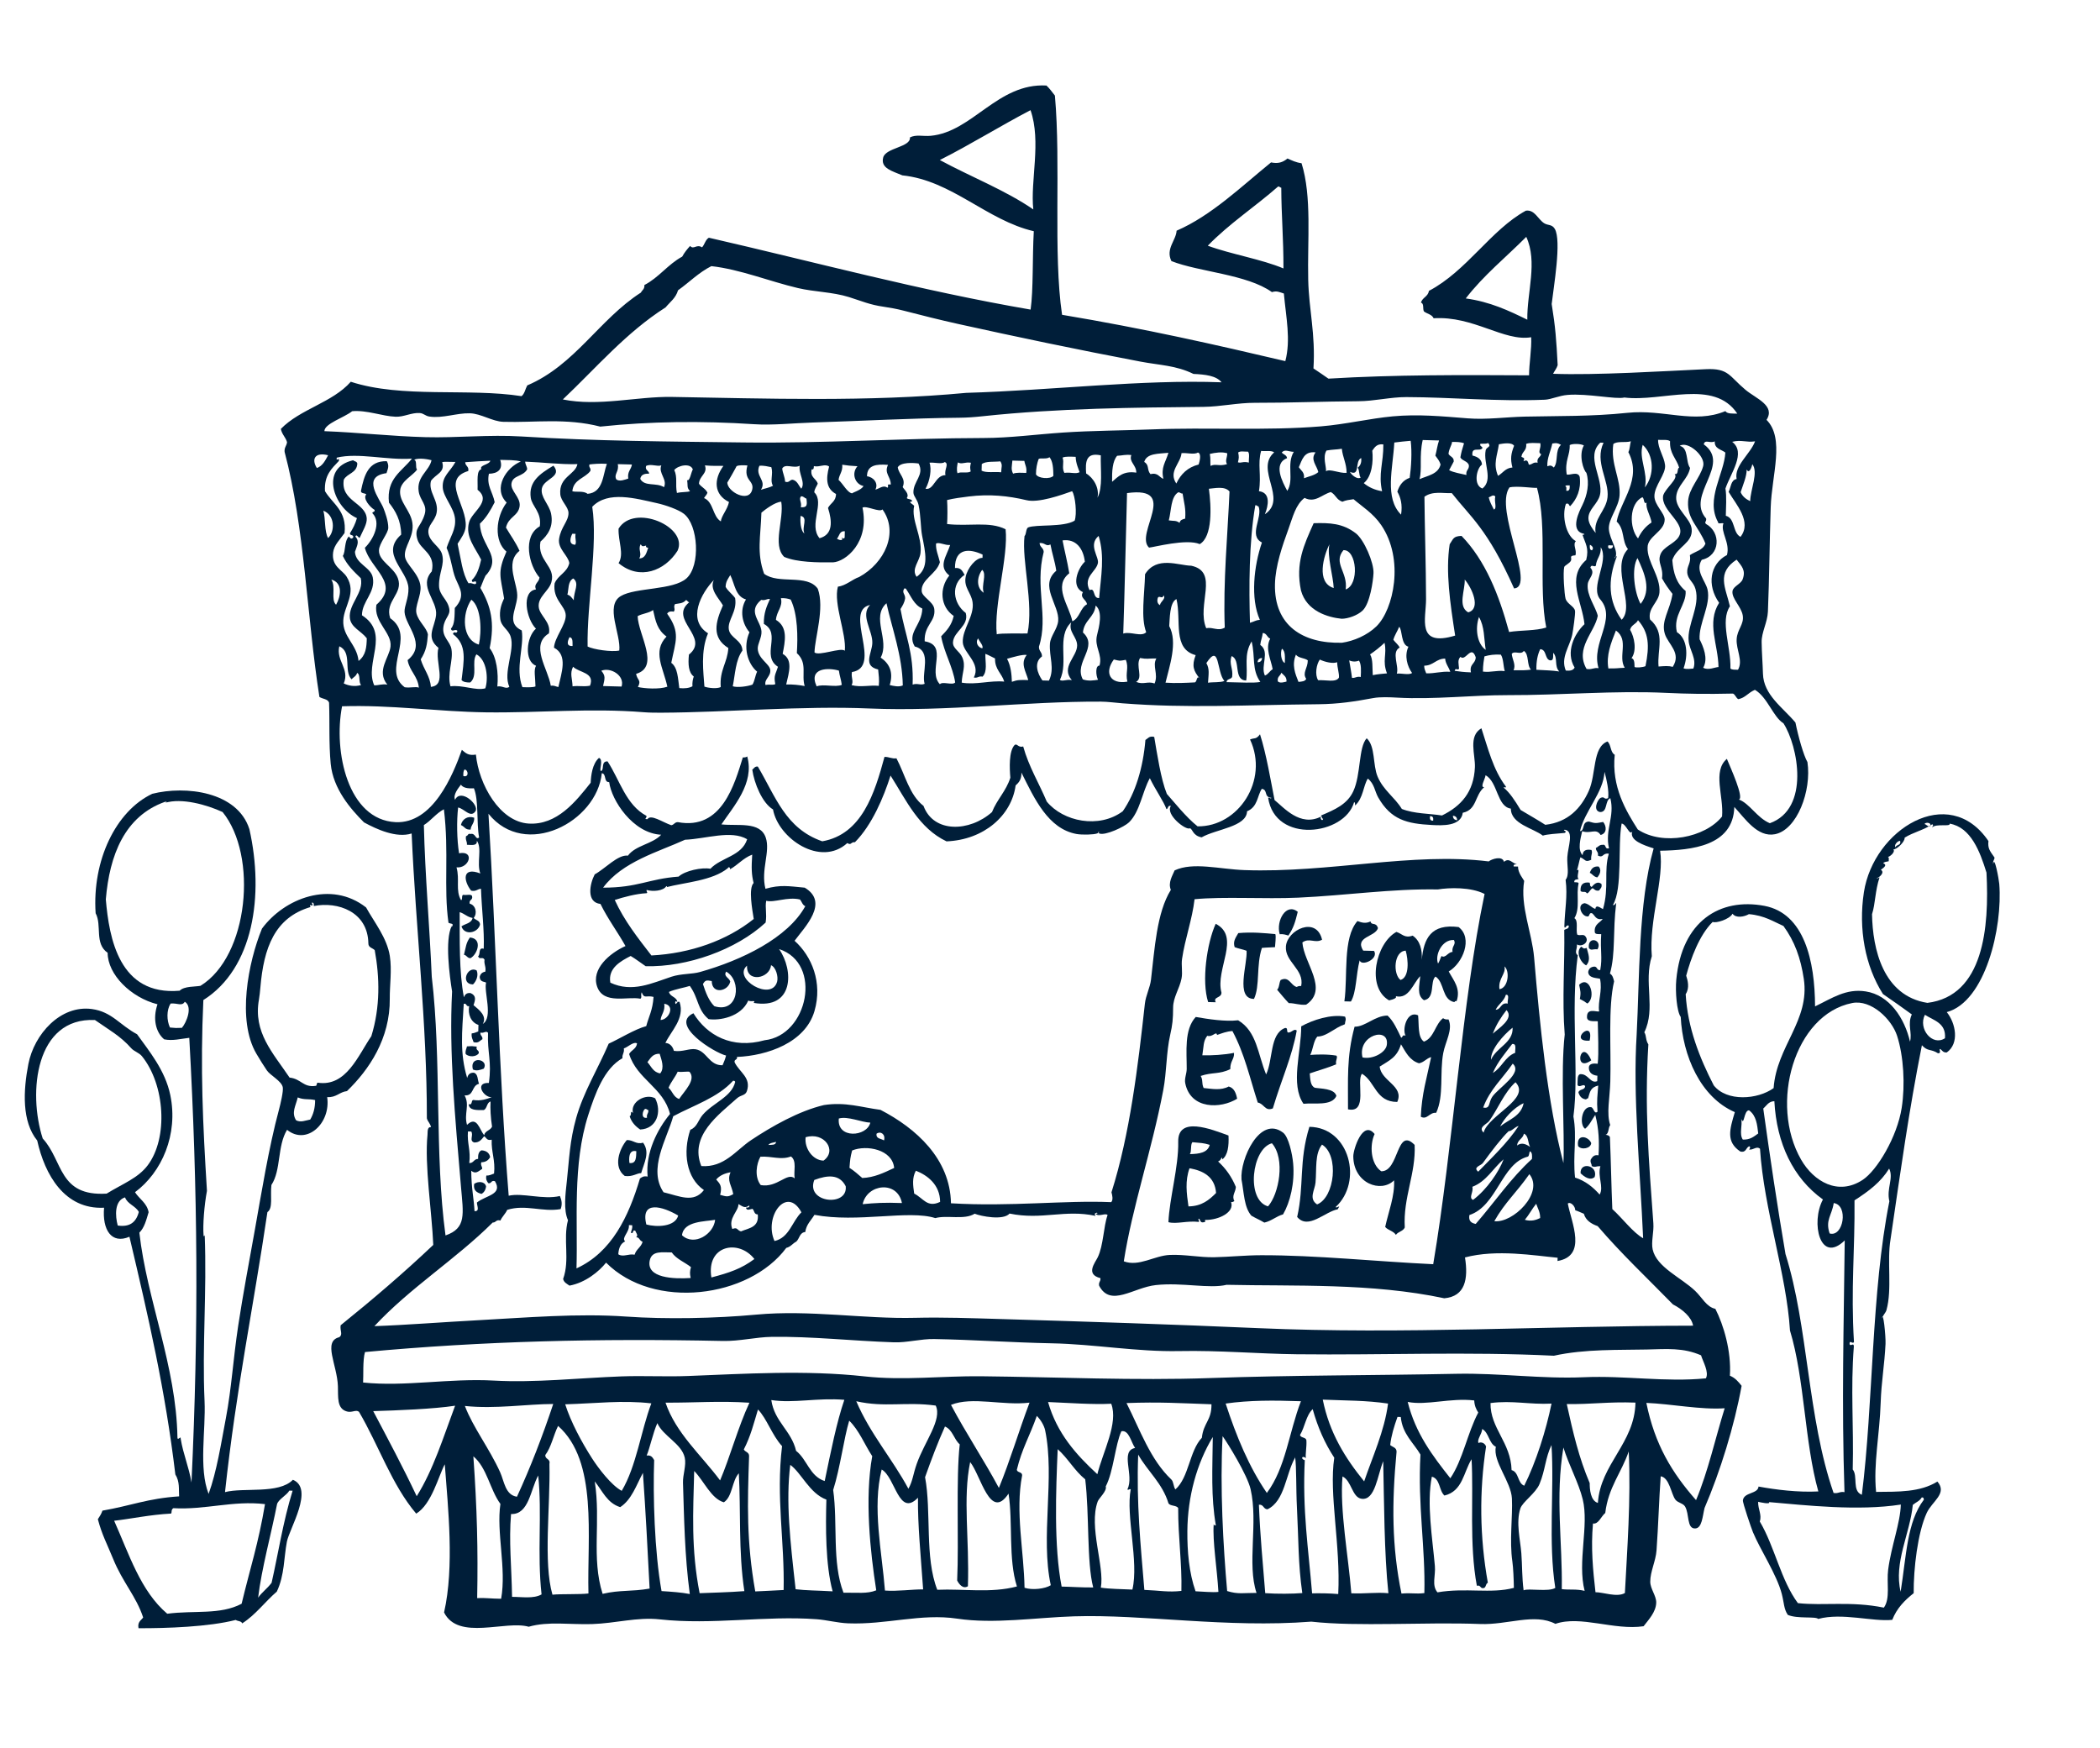 <?xml version="1.0" encoding="utf-8"?>
<!-- Generator: Adobe Illustrator 15.1.0, SVG Export Plug-In . SVG Version: 6.00 Build 0)  -->
<!DOCTYPE svg PUBLIC "-//W3C//DTD SVG 1.1//EN" "http://www.w3.org/Graphics/SVG/1.1/DTD/svg11.dtd">
<svg version="1.1" id="Layer_1" xmlns="http://www.w3.org/2000/svg" xmlns:xlink="http://www.w3.org/1999/xlink" x="0px" y="0px"
	 width="311.81px" height="259.5px" viewBox="0 0 311.81 259.5" enable-background="new 0 0 311.81 259.5" xml:space="preserve">
<g id="AVqVCO_1_">
	<g>
		<path fill-rule="evenodd" clip-rule="evenodd" fill="#001E39" d="M195.054,77.686c2.386-0.067,4.312,0.004,6.259,1.502
			c1.226,0.943,2.704,4.372,2.625,5.938c-0.056,1.106-0.511,4.49-1.626,5.539c-0.783,0.737-2.187,1.211-3.108,1.211
			c-2.039-0.209-5.203-1.125-6.037-4.208C192.332,83.634,193.593,80.947,195.054,77.686z M198.031,87.313
			c-0.064-1.698-1.027-4.825-0.634-6.49C196.532,82.519,195.381,86.508,198.031,87.313z M199.477,81.689
			c-1.594,1.916,0.69,3.271,0.329,5.834C201.876,86.818,201.473,81.591,199.477,81.689z"/>
		<path fill-rule="evenodd" clip-rule="evenodd" fill="#001E39" d="M91.845,83.618c0.864-1.362-0.07-3.224,0-5.118
			c2.309-3.797,10.405-0.267,8.758,3.277C98.734,84.738,95,86.25,91.845,83.618z M94.909,82.918c0.936-0.01,1.074-0.862,1.337-1.582
			c-0.196-0.023-0.382-0.059-0.314-0.332c-0.476,0.131-0.563,0.191-0.805-0.183C94.688,81.599,95.371,82.164,94.909,82.918z"/>
		<path fill-rule="evenodd" clip-rule="evenodd" fill="#001E39" d="M70.409,121.419c0.051,0.829-0.472,1.054-0.533,1.766
			c-0.866,0.011-0.735-0.337-1.438-0.686C68.645,121.591,69.482,121.094,70.409,121.419z"/>
		<path fill-rule="evenodd" clip-rule="evenodd" fill="#001E39" d="M237.372,128.665c0.459,0.505,0.193,1.172-0.204,1.613
			c-0.53-0.077-0.701-0.492-1.115-0.678C236.253,129.037,236.564,128.586,237.372,128.665z"/>
		<path fill-rule="evenodd" clip-rule="evenodd" fill="#001E39" d="M236.013,131.055c0.2,0.385-0.092,0.36,0.308,0.655
			c0.295-0.328,0.843-0.985,1.468-0.445c0.113,0.562-0.198,0.678-0.352,0.961c-0.562,0.113-0.675-0.198-0.961-0.35
			c-0.362,0.17-0.454,0.628-0.828,0.787c-0.345-0.447-0.537-0.059-0.962-0.35C234.614,131.353,235.057,130.933,236.013,131.055z"/>
		<path fill-rule="evenodd" clip-rule="evenodd" fill="#001E39" d="M192.691,135.392c-0.397,1.609-0.624,2.376-1.391,3.522
			c-0.383-0.108-0.731-0.253-1.288-0.198C189.43,136.695,190.992,133.994,192.691,135.392z"/>
		<path fill-rule="evenodd" clip-rule="evenodd" fill="#001E39" d="M180.519,148.818c-0.379-0.01-0.756-0.021-1.134-0.03
			c-0.992-3.084-0.193-8.719,1.122-11.62c3.781,1.941-0.101,6.728,0.858,10.217C181.383,148.233,180.055,147.981,180.519,148.818z"
			/>
		<path fill-rule="evenodd" clip-rule="evenodd" fill="#001E39" d="M196.302,139.534c-1.045,0.584-1.911-0.345-2.923,0.407
			c0.223,3.102,3.961,6.942,0.559,9.237c-1.039,0.093-1.639-0.233-2.582-0.23c-0.605-0.632-1.156-1.322-1.727-1.988
			c0.341-0.306,0.281-1.034,0.524-1.444c1.286-0.626,1.481,0.823,2.399,1.036c0.146-0.12,0.371-0.163,0.65-0.144
			c0.502-2.476-2.452-3.568-2.268-5.886C191.13,138.056,195.474,135.98,196.302,139.534z"/>
		<path fill-rule="evenodd" clip-rule="evenodd" fill="#001E39" d="M237.202,140.959c-0.756-0.083-0.927,0.259-1.288-0.197
			C235.694,138.88,238.006,139.535,237.202,140.959z"/>
		<path fill-rule="evenodd" clip-rule="evenodd" fill="#001E39" d="M189.366,138.7c0.127,0.392-0.038,1.59-0.053,1.939
			c-0.442,0.038-1.156,0.034-1.944,0.111c-0.867,2.611-0.263,5.64-1.175,7.572c-2.815-0.011-0.944-5.188-1.102-7.15
			c-0.551-0.213-1.22-0.316-1.767-0.531c-0.269-0.821,0.086-1.325,0.541-2.091C185.934,138.363,187.775,138.555,189.366,138.7z"/>
		<path fill-rule="evenodd" clip-rule="evenodd" fill="#001E39" d="M234.788,140.569c0.374,0.248,0.289,0.349,0.803,0.184
			c0.219,0.878,0.67,1.779-0.071,2.589C234.642,142.921,233.922,141.261,234.788,140.569z"/>
		<path fill-rule="evenodd" clip-rule="evenodd" fill="#001E39" d="M69.769,139.202c1.943,0.167,1.125,2.526,0.079,3.076
			c-0.482-0.015-0.538-0.436-0.956-0.512C69.198,140.587,69.167,140.07,69.769,139.202z"/>
		<path fill-rule="evenodd" clip-rule="evenodd" fill="#001E39" d="M235.692,149.008c-0.337-0.259-0.708-0.483-1.115-0.676
			c0.19-0.989,0.062-1.214-0.104-2.107C236.018,144.716,237.041,148.122,235.692,149.008z"/>
		<path fill-rule="evenodd" clip-rule="evenodd" fill="#001E39" d="M70.77,144.085c0.333,0.766-0.083,1.659-0.542,2.088
			C68.307,146.132,69.366,143.356,70.77,144.085z"/>
		<path fill-rule="evenodd" clip-rule="evenodd" fill="#001E39" d="M236.029,154.52C232.726,154.751,236.77,151.089,236.029,154.52
			L236.029,154.52z"/>
		<path fill-rule="evenodd" clip-rule="evenodd" fill="#001E39" d="M236.274,157.439
			C233.528,159.417,234.725,153.858,236.274,157.439L236.274,157.439z"/>
		<path fill-rule="evenodd" clip-rule="evenodd" fill="#001E39" d="M70.79,155.41c-0.19,0.601,0.388,0.473,0.296,0.98
			c-0.342,0.546-1.459,0.609-1.945,0.109c-0.08-0.527,0.13-0.75,0.192-1.129C70.108,155.32,70.017,155.317,70.79,155.41z"/>
		<path fill-rule="evenodd" clip-rule="evenodd" fill="#001E39" d="M71.833,158.675c-0.512,0.188-1.09,0.401-1.621,0.12
			C69.656,156.66,72.666,157.282,71.833,158.675z"/>
		<path fill-rule="evenodd" clip-rule="evenodd" fill="#001E39" d="M97.282,163.082c1.024,1.996,0.242,4.531-2.229,4.633
			c-0.71-0.48-1.291-1.087-1.564-1.983c0.366-0.054,0.003-1.01,0.498-0.472C93.557,163.595,95.875,162.313,97.282,163.082z
			 M96.072,165.964c-0.114-0.565,0.257-0.616,0.192-1.129c-0.207-0.015-0.218-0.213-0.48-0.174
			C95.404,164.868,95.116,166.165,96.072,165.964z"/>
		<path fill-rule="evenodd" clip-rule="evenodd" fill="#001E39" d="M236.266,169.737c-0.065,0.803-1.468,1.062-1.952,0.432
			C234.031,168.259,235.893,168.725,236.266,169.737z"/>
		<path fill-rule="evenodd" clip-rule="evenodd" fill="#001E39" d="M187.729,181.536c-0.837-0.491-1.099-0.551-1.916-1.021
			c-1.098-1.217-1.107-3.468-1.474-5.381c-0.241-3.003,2.723-9.582,6.175-6.953c0.828,0.631,1.375,3.204,1.495,4.573
			c0.258,2.915-0.459,5.775-1.499,7.563C189.473,180.607,188.812,181.296,187.729,181.536z M188.278,179.125
			c1.612-1.803,2.615-7.052,0.575-9.371C185.852,170.559,184.978,178.201,188.278,179.125z"/>
		<path fill-rule="evenodd" clip-rule="evenodd" fill="#001E39" d="M93.07,169.28c0.965-0.032,1.368,0.697,2.416,0.388
			c1.053,1.467,0.173,2.931-0.283,4.524c-0.61-0.023-1.255,0.585-2.439,0.419C90.969,173.275,91.982,170.542,93.07,169.28z
			 M93.464,172.688c1.023,0.139,0.988-0.842,1.018-1.751C93.296,170.643,93.381,172.146,93.464,172.688z"/>
		<path fill-rule="evenodd" clip-rule="evenodd" fill="#001E39" d="M236.778,174.768c-0.692,0.614-1.581-0.081-2.089-0.542
			C234.564,172.429,237.33,173.032,236.778,174.768z"/>
		<path fill-rule="evenodd" clip-rule="evenodd" fill="#001E39" d="M72.172,176.162c-0.068,0.538-0.302,0.9-0.677,1.114
			c-0.693-0.183-1.244-0.503-1.092-1.487C70.981,175.374,71.986,175.395,72.172,176.162z"/>
		<path fill-rule="evenodd" clip-rule="evenodd" fill="#001E39" d="M50.371,198.553c0.589-0.407,0.077-0.944,0.209-1.773
			c4.735-3.817,9.353-7.758,13.752-11.929c-0.206-4.927-1.316-11.873-0.854-16.366c0.039-0.375-0.081-1.185,0.517-1.119
			c-0.093-0.544-0.482-0.805-0.613-1.312c0.018-14.073-1.642-28.081-2.26-42.295c-2.261,0.718-5.177-0.614-7.075-1.647
			c-1.946-1.951-4.587-4.957-4.944-8.709c-0.287-3.02-0.133-6.21-0.241-9.069c-0.18-0.564-0.978-0.543-1.433-0.847
			c-1.843-11.689-2.191-25.197-5.17-36.387c-0.067-0.681,0.307-0.896,0.362-1.446c-0.212-0.745-0.77-1.161-0.918-1.967
			c2.872-2.958,7.651-3.898,10.383-7.002c7.61,2.484,17.453,0.904,25.349,2.138c0.465-0.341,0.561-1.07,0.852-1.595
			c7.106-3.032,10.677-9.797,16.876-13.785c0.177-0.369,0.571-0.507,0.516-1.12c2.151-1.111,3.495-3.073,5.615-4.217
			c0.324-0.602,0.737-1.108,1.175-1.587c0.542,0.614,0.943-0.325,1.775,0.209c0.387-0.423,0.497-1.139,1.009-1.43
			c15.453,3.541,31.477,7.878,47.773,10.672c0.422-2.983,0.25-7.691,0.473-11.638c-6.97-1.616-12.173-7.534-19.517-8.293
			c-1.443-0.627-3.28-1.028-2.841-2.666c0.39-1.448,4.121-1.52,3.964-2.967c0.921-0.47,1.95-0.136,3.08-0.24
			c6.224-0.576,9.943-7.865,17.193-7.467c0.475,0.443,0.849,0.983,1.254,1.49c0.917,10.168-0.288,23.415,1.065,32.555
			c12.281,2.051,22.811,4.446,33.149,6.879c0.832-3.187,0.113-6.453-0.216-10.039c-0.66-0.206-1.034-0.439-1.773-0.209
			c-3.701-2.654-10.819-2.985-14.924-4.608c-0.9-1.823,0.703-3.086,0.769-4.511c5.159-2.231,9.62-6.566,14.026-10.141
			c1.043,0.223,1.738,0.001,2.441-0.582c0.643,0.287,1.258,0.597,2.087,0.704c1.552,4.966,0.851,11.421,0.99,17.341
			c0.104,4.453,1.094,7.969,0.778,13.129c0.755,0.493,1.486,1.007,2.224,1.516c9.856-0.596,19.832-0.547,29.79-0.493
			c-0.006-1.68,0.403-3.93,0.313-5.655c-4.029,0.68-8.565-3.196-14.489-2.817c-0.232-0.567-0.969-0.656-1.428-1.009
			c-0.228-0.362,0.051-1.205-0.451-1.307c0.206-0.783,1.056-0.881,1.181-1.749c5.644-2.97,9.179-9.047,14.396-11.91
			c1.309-0.186,1.785,1.257,2.702,1.853c0.577,0.375,1.171,0.134,1.596,0.851c1.031,1.748-0.183,8.682-0.463,11.154
			c0.557,3.424,0.697,5.362,0.889,9.086c-0.155,0.5-0.464,0.842-0.683,1.276c6.321,0.235,16.298-0.387,22.674-0.684
			c3.422-0.16,3.445,1.016,5.905,3.071c1.541,1.288,4.474,2.325,3.116,4.454c2.742,2.754,0.778,8.19,0.621,12.961
			c-0.183,5.571-0.201,10.337-0.416,15.523c-0.067,1.566-0.951,3.064-0.931,4.506c0.021,1.668,0.154,3.169,0.196,4.698
			c0.085,3.164,2.944,5.006,4.821,7.25c0.426,2.104,1.209,4.88,1.783,5.874c0.639,4.252-1.533,10.063-4.819,10.712
			c-2.596,0.512-4.45-2.336-6.039-4.046c-0.157,5.833-6.391,6.416-11.018,6.5c0.651,4.07-1.679,10.35-1.23,15.664
			c-1.253,3.856,0.62,7.741-1.114,11.297c0.335,0.499,0.16,1.13,0.6,1.795c-0.582,9.493,0.052,17.089,0.742,26.559
			c0.096,1.301-0.348,2.772-0.104,3.882c0.579,2.65,4.244,4.183,6.307,6.156c1.068,1.021,1.678,2.385,3.002,2.669
			c1.215,2.366,2.392,6.274,2.16,9.93c0.777,0.314,1.269,0.901,1.74,1.503c-1.086,5.966-3.159,12.681-5.504,18.139
			c-0.307,1.258-0.368,2.984-1.377,3.037c-1.303,0.065-0.845-2.182-1.53-3.277c-0.294-0.472-1.069-0.525-1.429-1.01
			c-0.633-0.85-0.876-3.264-2.173-3.457c-0.256,3.53-0.354,7.29-0.62,10.987c-0.114,1.613-0.939,3.158-0.933,4.666
			c0.003,1.058,0.908,2.093,0.887,3.101c-0.031,1.406-1.156,2.565-1.876,3.509c-4.374,0.648-9.364-1.648-13.096-0.353
			c-3.097-1.631-7.108,0.18-11.168,0.023c-8.253-0.319-18.121,0.428-25.072-0.352c-12.603,0.977-24.929-1.118-35.255-0.788
			c-5.705,0.183-11.826,1.167-17.324,0.344c-5.377-0.806-10.556,0.922-16.2,0.695c-1.568-0.062-3.15-0.497-4.676-0.61
			c-7.655-0.566-15.447,0.884-23.303,0.02c-3.328-0.365-6.563,0.593-10.051,0.701c-3.325,0.103-6.473-0.444-9.396,0.395
			c-3.431-0.995-10.442,2.113-12.565-2.119c1.545-6.805,0.589-15.522,0.107-22.005c-0.954,1.78-1.938,5.92-4.243,7.33
			c-3.634-4.277-5.575-10.16-8.493-15.116c-0.447-0.386-1.016,0.16-1.779-0.048c-1.552-0.415-1.299-2.169-1.355-3.759
			C50.062,202.636,47.904,199.175,50.371,198.553z M139.545,23.762c4.583,2.486,9.702,4.464,13.881,7.333
			c-0.466-4.241,1.217-10.059-0.412-14.737C148.444,18.741,144.165,21.431,139.545,23.762z M190.245,27.877
			c-0.207-0.014-0.219-0.213-0.479-0.174c-3.412,2.996-7.274,5.517-10.432,8.781c3.437,1.267,8.054,2.021,11.235,3.377
			C190.583,35.461,190.256,31.931,190.245,27.877z M217.637,44.312c3.63,0.5,6.397,1.817,9.139,3.159
			c-0.054-4.131,1.562-8.542-0.154-12.302C223.611,38.201,220.271,40.884,217.637,44.312z M177.203,55.521
			c-2.588-1.275-5.02-1.288-7.88-1.831c-9.45-1.793-18.512-3.697-27.035-5.583c-2.765-0.611-5.429-1.288-8.199-2
			c-0.875-0.226-2.008-0.439-2.898-0.564c-2.039-0.285-3.312-0.862-5.139-1.433c-2.432-0.76-5.131-0.761-7.57-1.336
			c-4.236-0.998-8.564-2.775-12.857-3.258c-1.886,0.948-3.286,2.408-4.951,3.588c-0.327,1.152-1.19,1.737-1.849,2.54
			c-5.867,3.73-10.298,8.976-15.255,13.667c5.309,1.085,10.984-0.462,16.192-0.374c13.953,0.237,29.173,0.769,43.708-0.604
			c12.89-0.379,26-2.009,37.908-1.568C180.591,55.779,178.946,55.602,177.203,55.521z M241.189,59.023
			c-1.258,0.313-5.456-0.62-8.404-0.388c-1.306,0.103-2.456,0.678-3.418,0.717c-7.176,0.29-13.866-0.373-20.539-0.391
			c-2.394-0.007-4.729,0.602-7.139,0.616c-5.429,0.034-10.443,0.246-15.378,0.233c-2.528-0.006-5.09,0.578-7.621,0.604
			c-10.058,0.104-21.53,0.188-32.725,1.385c-1.303,0.139-2.296,0.217-3.567,0.228c-6.763,0.057-14.438,0.478-21.703,0.71
			c-2.901,0.092-5.976,0.431-8.744,0.25c-7.763-0.508-15.425-0.429-22.826,0.357c-5.099-1.31-9.765-0.569-14.383-0.71
			c-1.657-0.052-3.298-1.222-4.981-1.267c-1.949-0.053-4.015,0.777-6,0.485c-0.628-0.091-0.844-0.483-1.443-0.523
			c-1.215-0.084-2.352,0.598-3.575,0.55c-2.011-0.079-4.273-1.018-6.451-0.821c-1.202,0.958-4.125,1.843-4.125,2.963
			c5.107,0.194,9.875,0.752,15.025,0.891c4.599,0.124,9.467-0.401,14.244-0.103c11.025,0.691,21.694,0.746,32.987,0.888
			c11.829,0.149,23.589-0.634,35.617-0.66c3.899-0.007,7.821-0.543,11.834-0.813c4.285-0.288,8.669-0.29,12.957-0.46
			c8.515-0.338,17.154,0.216,25.257-0.453c3.77-0.312,7.246-1.171,10.721-1.492c3.737-0.344,7.224-0.013,11.156,0.3
			c2.745,0.218,5.632-0.197,8.423-0.259c5.08-0.112,9.911-0.006,15.227-0.561c5.451-0.568,9.903,1.692,14.571-0.255
			c0.268,0.427,1.062,0.356,1.768,0.371C254.486,56.206,246.794,59.722,241.189,59.023z M256.196,72.535
			c0.195,1.145,0.074,2.931,0.055,4.047c1.428,0.379,0.986,2.532,2.181,3.133c1.74-2.252-0.673-4.81-1.762-6.681
			c0.345-0.689,0.324-1.765,1.185-1.911c-0.392-1.981,2.026-3.684,2.74-5.59c-1.358,0.193-2.02-0.278-3.401,0.071
			C259.294,67.211,256.985,70.237,256.196,72.535z M247.23,69.057c0.152,1.341-1.611,3.066-1.581,4.65
			c0.022,1.286,1.526,2.493,1.525,3.439c-0.002,1.764-2.551,2.477-2.539,4.14c-0.101,2.127,1.953,4.319,1.762,6.681
			c-0.121,1.483-1.757,2.289-1.402,4.008c2.344,2.054,1.036,4.445,1.268,6.993c0.897-0.066,1.471-0.129,2.102,0.056
			c1.344-2.074-0.688-3.37-1.162-4.886c-0.613-1.959,0.744-3.447,1.132-5.957c-0.569-0.723-1.11-1.469-1.557-2.308
			c0.24-1.688-0.726-2.265-0.228-3.565c0.427-1.115,2.002-1.545,2.658-2.519c1.396-2.073-2.646-3.871-2.262-6.21
			c0.374-1.165,2.347-2.522,1.704-3.191c0.649,0.131,0.295-0.796,0.672-0.952c-0.397-1.357-1.451-2.09-1.35-3.919
			c-0.34-0.31-1.182-0.142-1.775-0.209C246.152,66.572,247.083,67.767,247.23,69.057z M252.976,65.975
			c4.182,3.045-2.741,7.539,0.352,11.014c0.081,0.519-0.315,0.492-0.021,0.809c2.256,1.234,2.145,4.712-0.629,5.323
			c-1.021,1.638,0.554,3.123,0.853,4.392c0.54,2.292-1.314,5.026-1.171,7.412c0.534,1.069,1.318,2.867,0.534,4.222
			c0.742,0.445,1.854-0.119,2.27-0.1c-0.04-3.359-1.796-6.529,0.094-9.545c-1.841-2.597-1.393-5.764,1.162-7.089
			c0.501-1.84-1.015-3.438-0.521-4.706c-0.232-0.095-0.841,0.166-0.803-0.184c-1.882-3.395,0.92-7.166,1.086-10.327
			c-0.604-0.477-1.638-0.55-1.573-1.66C253.912,65.892,253.149,65.176,252.976,65.975z M240.475,73.568
			c-0.134,1.781-1.677,3.491-1.591,4.974c0.091,1.603,1.643,3.416,0.853,4.392c0.022-0.196,0.059-0.381,0.332-0.314
			c-1.399,3.581-1.241,6.702,0.718,9.405c2.106-2.086-1.727-7.708,0.931-10.494c-0.959-1.271-0.425-2.875-1.671-4.09
			c0.555-3.091,3.832-6.295,1.733-10.31c0.232-0.421,0.222-1.097,0.368-1.608c-0.762,0.25-2.064-0.072-2.601,0.415
			C239.127,68.929,240.659,71.07,240.475,73.568z M250.644,74.489c0.092-1.97,1.777-3.491,2.246-5.28
			c0.39-1.492-2.312-3.798-3.48-3.006c1.34,0.307,0.853,2.345,1.531,3.277c-0.303,1.695-1.951,2.584-2.059,4.314
			c-0.112,1.843,2.146,3.167,2.301,4.755c0.205,2.11-2.196,2.595-2.877,4.615c0.154,1.956,0.613,3.469,1.98,4.585
			c0.136,2.085-1.914,3.557-1.298,6.114c1.57,0.966,1.687,3.479,0.988,5.366c0.38,0.186,1.125,0.063,1.457,0.04
			c0.533-1.419-0.564-2.729-0.7-4.063c-0.254-2.482,1.731-5.159,1.017-7.74c-0.304-1.1-1.153-1.405-1.228-2.46
			c-0.068-0.982,0.614-1.389,0.392-2.579c0.795-0.549,1.944-0.722,2.312-1.718C252.21,78.153,250.519,77.137,250.644,74.489z
			 M237.61,65.725c-2.238,2.105,0.52,5.312-0.047,7.765c-0.314,1.354-1.767,2.158-1.712,3.514c0.028,0.738,0.599,1.552,1.073,2.133
			c-0.373-2.115,1.532-3.241,1.763-5.293c0.279-2.497-1.97-5.242-0.591-8.107C237.935,65.732,237.772,65.728,237.61,65.725z
			 M230.488,65.855c-0.248,1.196-0.801,2.165-0.738,3.379c0.496-0.19,0.631-0.107,0.964,0.188c0.718-0.862,0.119-2.523,1.062-3.37
			C231.267,65.769,231.106,65.757,230.488,65.855z M244.228,72.374c1.454-1.829,1.374-4.791-0.316-6.319
			C243.281,68.057,244.753,70.216,244.228,72.374z M210.766,71.15c1.223-0.537,2.778-0.726,3.132-2.181
			c-0.157-0.535-0.483-0.908-0.773-1.316c0.201-0.73,0.299-1.57,0.546-2.251c-0.81-0.021-1.618-0.043-2.426-0.065
			C210.693,67.75,211.19,69.66,210.766,71.15z M226.603,65.913c0.134,1.028-0.63,1.109-0.701,1.923
			c0.424,0.203,0.5,0.153,0.308,0.656c0.6-0.308,0.643,0.028,0.795,0.506c0.53,0.005,0.631-0.443,1.302-0.289
			c-0.159-0.778,0.422-0.776,0.521-1.281c-0.585-0.256,0.044-0.846-0.119-1.621C227.962,65.796,227.13,65.693,226.603,65.913z
			 M235.265,92.685c-0.324-3.315-2.782-6.897,0.257-9.541c0.453-1.799-0.146-2.435-0.546-3.736c0.174,0.012,0.414-0.065,0.167-0.158
			c-2.176-0.463-0.545-3.527-0.209-4.213c0.754-1.543,1.1-3.29,0.614-4.837c-0.4-0.31-1.203-2.6-0.375-4.056
			c-0.408-0.266-1.684-0.3-2.103-0.057c0.072,1.477-0.768,2.34-0.441,4.357c0.358,0.202,1.668-0.55,1.931,0.376
			c0.221,1.871-0.436,3.286-1.411,4.331c-0.251-0.076-0.122-0.511-0.639-0.341c-0.642,1.805-0.005,4.736,1.472,5.542
			c-0.501,0.535,0.181,1.292-0.059,2.102c-1.033,0.073-0.48,0.335-0.667,0.792c-0.162,0.391-0.938,0.71-0.997,0.943
			c-0.203,0.802,0.015,4.062,0.197,4.698c0.233,0.81,1.297,1.127,1.407,1.818c0.069,0.43-0.3,3-0.419,3.548
			c-0.389,1.783-1.759,3.395-0.953,5.315c0.637,0.061,1.127-0.032,1.308-0.451C232.422,96.858,233.74,94.106,235.265,92.685z
			 M207.027,65.709c-0.196,3.785-1.492,8.242,1.007,10.708c0.229-1.531-0.076-2.557-0.556-3.414
			c0.312-1.001,0.887-1.727,1.835-2.054c0.222-1.553,0.359-3.807,0.147-5.498C208.646,65.532,207.812,65.594,207.027,65.709z
			 M215.073,67.383c0.207,0.434,0.841,0.463,0.777,1.153c-0.224,0.429-0.457,0.848-0.681,1.276c0.714,0.375,1.69,0.499,2.569,0.717
			c-0.13-0.747,0.425-0.771,0.362-1.447c-0.167-0.63-0.991-0.636-1.263-1.167c0.174-0.935,0.252-1.139,0.542-2.089
			c-0.448-0.206-1.112-0.208-1.775-0.21C215.572,66.1,215.169,66.547,215.073,67.383z M219.807,65.892
			c-0.13,0.438,0.312,0.334,0.305,0.656c-0.427,0.555-1.65-0.315-1.485,1.093c0.748,0.185,1.349,0.508,1.421,1.333
			c-0.853,0.626-1.298,3.099,0.066,3.562c1.649-1.327,0.102-3.711,0.476-5.651c0.109-0.579,0.94-0.467,0.354-1.123
			C220.816,65.902,220.422,65.885,219.807,65.892z M222.555,65.966c-0.229,1.689-0.889,2.883-0.126,4.689
			c0.713-0.411,1.097-1.171,2.137-1.237c-0.337-1.335-0.206-2.055,0.249-3.229C224.431,65.631,223.214,65.851,222.555,65.966z
			 M203.758,66.917c0.177,1.625-0.058,3.844-1.264,4.82c0.704,0.595,1.593,1.014,2.721,1.206c-0.588-2.629,0.211-4.183,0.185-6.953
			C204.441,65.863,204.116,66.407,203.758,66.917z M196.879,69.967c0.627-0.401,1.9,0.323,3.068,0.245
			c-0.006-1.412-0.581-2.286-0.711-3.579c-0.922,0.147-1.251,0.085-2.273,0.263C196.343,67.845,196.974,69.366,196.879,69.967z
			 M190.319,67.201c0.248,0.292,0.732,0.356,0.786,0.831c-2.144,0.821-0.667,3.567,0.031,4.855c1.057-1.662-0.157-3.947,0.967-5.8
			C191.375,67.096,190.764,66.628,190.319,67.201z M186.93,72.936c1.764,0.208,1.411,2.15,0.878,3.422
			c3.457-2.295-1.55-6.639,1.381-9.187c-0.384-0.321-1.296-0.137-1.938-0.214C186.698,68.936,187.315,70.534,186.93,72.936z
			 M192.852,69.373c0.311,0.494,0.879,0.741,0.764,1.639c0.73-0.281,1.589-0.431,2.129-0.914c-0.214-0.979-1.246-1.857-0.407-2.924
			C193.611,66.962,193.338,68.28,192.852,69.373z M259.349,69.707c0.005,1.032-0.531,2.259-0.9,3.375
			c0.277,0.632,0.79,1.037,1.422,1.333c0.028-1.737,1.264-4.312,0.309-5.494C260.094,69.455,259.686,70.422,259.349,69.707z
			 M183.847,67.189c0.125,0.646,0.119,0.815-0.038,1.455c0.515,0.167,0.724-0.181,1.617,0.043c-0.03-0.551,0.16-1.307-0.119-1.622
			C184.799,67.085,184.123,66.926,183.847,67.189z M179.635,67.4c0.139,0.7,0.039,1.382,0.112,1.782
			c0.728-0.38,1.254,0.099,2.435-0.258c-0.296-0.581,0.03-0.933,0.044-1.617C181.434,67.06,180.442,67.207,179.635,67.4z
			 M175.431,67.286c-0.12,1.507-1.991,2.726-0.769,4.51c0.66-1.409,1.698-2.419,3.312-2.823c0.131-0.405,0.479-1.626-0.116-1.783
			C177.36,67.55,176.19,67.202,175.431,67.286z M169.894,68.593c0.8,0.459,0.353,1.13,0.921,1.805
			c1.162-0.261,1.276,0.473,1.924,0.699c-0.378-1.747,0.297-2.347,0.751-3.863C172.017,67.396,170.27,67.273,169.894,68.593z
			 M200.437,70.063c0.239,0.463,1.078,1.178,1.596,0.852c-0.289-0.357-0.146-1.124-0.446-1.468c0.367-0.279,0.607-0.691,0.524-1.442
			C201.099,68.489,202.024,70.79,200.437,70.063z M165.873,67.677c-0.697,0.815-0.777,2.284-0.751,3.863
			c0.896-0.771,1.686-1.657,3.595-1.36c0.012-1.159-1.115-1.563-0.738-2.609C167.131,67.452,166.586,67.654,165.873,67.677z
			 M161.271,70.303c1.084,0.642,2.001,2.146,1.684,3.605c0.82-1.577,0.435-4.132,0.493-6.297
			C161.191,67.13,161.151,68.641,161.271,70.303z M160.305,70.115c-0.118-0.356-0.58-1.336-0.587-2.281
			c-0.702-0.022-1.452-0.093-1.944,0.109c0.274,0.799-0.163,1.487,0.264,2.272C159.063,70.074,159.634,70.432,160.305,70.115z
			 M154.208,68.171c-0.226,0.649-0.382,1.37-0.386,2.255c0.293,0.621,2.084,0.769,2.584,0.232c-0.01-1.096-0.07-2.14-0.571-2.767
			C155.335,68.242,154.448,67.93,154.208,68.171z M150.428,70.334c0.491-0.202,1.241-0.131,1.945-0.109
			c0.138-0.813-0.189-1.187-0.275-1.788c-0.594-0.016-1.186-0.032-1.779-0.047C150.25,69.265,150.079,69.653,150.428,70.334z
			 M145.774,68.915c-0.009,0.324-0.018,0.646-0.026,0.97c0.671,0.362,1.966,0.132,2.906,0.241c0.024-0.834,0.238-1.029-0.119-1.622
			C147.589,68.614,146.379,68.445,145.774,68.915z M138.012,68.706c0.355,0.945,0.061,2.705-0.59,3.868
			c1.259,0.25,1.427-2.023,2.967-2.024c-0.228-0.818,0.578-1.666-0.109-1.945C139.834,68.967,138.719,68.621,138.012,68.706z
			 M142.177,70.275c0.464-0.287,1.513,0.045,1.949-0.271c-0.101-0.647-0.101-0.654,0.035-1.293
			c-0.866-0.156-1.334,0.292-1.941-0.052C142.12,69.107,141.997,69.765,142.177,70.275z M133.3,69.388
			c0.16,1.084,1.275,1.652,0.731,2.933c0.27,0.439,1.037,1.029,0.604,1.635c0.199,0.231,0.79,0.091,0.795,0.506
			c-0.776,0.018,0.236,0.458,0.305,0.656c-0.481,2.079,1.218,4.54,0.945,6.984c-0.144,1.286-1.419,2.375-0.581,3.544
			c1.895-1.312,1.312-3.556,0.812-6.128c-0.215-1.111-0.189-3.025-0.524-4.544c-0.174-0.79-0.735-1.28-0.76-1.801
			c-0.081-1.667,1.692-2.66,0.764-4.348C135.598,68.707,133.737,68.607,133.3,69.388z M128.734,70.722
			c0.934,0.097,1.747,1.027,1.241,1.976c0.551-0.107,1.178-0.755,1.788-0.275c0.314-0.275-0.267-0.57,0.498-0.472
			c0.028-1.176-1.025-1.651-0.407-2.924C130.146,68.886,128.728,69.052,128.734,70.722z M128.209,72.164
			c-1.266-0.265-1.828-1.884-0.891-2.937c-1.128-0.058-1.39-0.101-2.259-0.223c0.09,1.038-0.449,1.411-0.546,2.251
			c0.663,0.583,1.346,1.978,2.05,1.998C126.395,73.194,127.933,72.78,128.209,72.164z M120.845,69.215
			c-0.022,0.253,0.006,0.562-0.337,0.476c-0.249,1.235,0.692,1.341,0.914,2.127c-0.171,0.429-0.471,0.723-0.52,1.282
			c1.616,1.572-0.899,4.83,0.787,6.817c2.04-0.55,1.87-2.564,1.254-4.497c0.369-0.719,1.188-0.964,1.188-2.072
			c-1.419-0.762-1.541-2.154-1.024-4.073C122.468,68.805,121.726,69.41,120.845,69.215z M232.563,72.87
			c0.503,0.088,0.526-0.332,0.508-0.795c-0.244,0.021-0.597-0.074-0.652,0.144C232.658,72.255,232.557,72.613,232.563,72.87z
			 M116.143,69.574c0.081,0.711,0.387,1.209,0.434,1.954c0.665,0.204,0.639-0.323,1.14-0.293c0.697,0.181,0.858,0.868,1.259,1.329
			c0.663-0.897-0.447-2.262-0.232-3.405C117.827,69.612,116.571,68.762,116.143,69.574z M224.125,72.375
			c-2.33,3.29,4,14.75,0.688,15c-3.938-8.875-6.54-10.679-9.249-14.154c-1.309,0.061-2.836-0.351-4.062,0.538
			c0.026,3.943,0.233,10.507,0.238,15.218c0.004,2.876-1.49,7.148,4.322,5.398c-0.742-4.828-1.44-9.453-0.812-13.562
			c0.554-0.8,0.498-1.188,1.76-1.242c3.528,3.645,5.553,8.711,7.061,14.269c1.78-0.283,3.947-0.158,5.518-0.661
			c-1.21-5.971,0.245-14.952-1.381-20.75C227.876,72.525,225.204,72.093,224.125,72.375z M50.003,67.955
			c-0.14,0.729,0.45-0.235,0.311,0.494c-1.052,1.107-2.196,2.116-2.062,4.475c1.135,1.918,3.27,2.89,2.906,6.228
			c-0.692,0.97-1.554,1.781-1.695,2.867c-0.271,2.104,1.354,2.571,2.007,3.615c1.521,2.431-0.375,4.298-0.498,6.459
			c-0.139,2.451,2.04,3.581,2.265,6.048c1.096-0.839,1.193-2.048,1.224-3.366c-0.852-1.106-2.338-1.601-2.509-2.98
			c-0.257-2.068,2.122-3.787,1.616-5.944c-1.018-0.979-2.043-1.951-2.663-3.308c0.441-0.669,0.178-2.136,0.887-2.889
			c0.211,0.21,0.304,0.495,0.643,0.179c0.156-0.516-0.528-0.236-0.468-0.66c0.417-0.668,0.793-1.38,1.031-2.238
			c-3.38-1.5-5.64-7.414-0.578-8.592c0.21,0.169,0.598,0.17,0.634,0.503c-0.074,1.419-1.49,1.421-2.006,2.374
			c-0.512,3.216,3.238,3.398,3.405,5.755c0.06,0.84-0.58,1.827-1.048,2.884c-0.217,0.018-0.47-0.671-0.642-0.179
			c0.694,0.717,0.207,1.421-0.062,2.264c0.115,1.82,2.349,2.248,2.649,3.794c0.441,2.269-1.604,3.523-1.608,5.62
			c4.285,2.739,0.317,7.077,1.825,10.405c0.688,0.007,1.138-0.24,1.943-0.109c-1.676-2.056,0.299-4.001,0.477-5.651
			c0.226-2.093-2.543-3.639-2.098-6.206c3.606-3.151-0.908-5.302-1.714-8.46c1.285-1.255,2.488-3.757,1.11-5.148
			c0.021-0.255,0.415-0.116,0.336-0.477c-0.686-0.393-1.809-1.725-1.233-2.298c-0.2-0.231-0.791-0.092-0.796-0.507
			c0.473-2.329,1.096-4.498,3.842-4.428c0.386,0.72,0.176,1.067-0.048,1.779c-3.8,0.513-0.999,3.805-0.462,5.166
			c0.268,0.68,0.725,1.923,0.73,2.933c0.004,0.833-1.357,2.281-1.386,3.36c-0.042,1.629,2.168,2.435,2.802,4.122
			c0.88,2.34-1.994,3.391-1.131,5.956c3.958,2.771-1.362,7.641,2.151,10.252c0.872,0.127,1.617-0.136,2.103,0.057
			c-0.166-1.735-1.398-2.457-1.67-4.09c2.931-2.32-0.338-5.075-0.455-7.132c-0.051-0.899,0.628-2.076,0.58-3.544
			c-0.085-2.636-4.295-5.11-1.08-7.958c-0.03-2.125-0.84-3.511-1.814-4.742c-0.399-3.601,1.914-4.621,3.412-6.542
			C57.527,68.375,53.211,67.167,50.003,67.955z M109.356,69.229c0.051-0.031-1.364,2.493-1.359,2.391
			c-0.064,1.364,3.209,3.146,3.693,1.07c0.325-1.395-1.353-1.296-0.712-3.579C110.482,69.084,109.688,69.03,109.356,69.229z
			 M112.983,72.726c0.59-0.208,1.276-0.316,1.796-0.599c-0.499-0.725,0.068-1.713-0.249-2.758c-0.565-0.095-1.046-0.269-1.774-0.209
			C112.063,70.713,113.888,71.314,112.983,72.726z M47.049,69.494c0.863-0.309,1.246-1.124,1.669-1.897
			C46.713,67.092,46.231,68.213,47.049,69.494z M71.261,77.751c0.075,3.332,3.375,4.833,0.927,7.631
			c-0.041-0.163-0.618,1.267-0.86,1.918c1.576,2.7,2.157,5.168,1.377,8.938c1.029,1.316,1.332,3.687,1.141,5.694
			c0.759-0.152,1.265,0.457,1.78,0.048c-0.969-2.114,0.849-5.379,0.2-7.439c-0.351-1.111-1.386-1.441-1.547-2.63
			c-0.182-1.332,0.211-2.288,0.567-3.059c-0.522-3.293-1.044-3.789,0.35-6.949c-1.867-1.542-1.62-5.111,0.034-7.281
			c-2.109-2.102-0.055-5.237,2.105-6.093c-0.834-0.261-2.002-0.204-3.068-0.245c0.479,1.417-0.393,2.041-1.674,2.059
			c-0.377,1.8,0.565,2.671,0.857,4.23C72.845,75.765,72.187,76.9,71.261,77.751z M100.117,69.79
			c0.511,1.111,0.128,2.095,0.394,3.408c0.716-0.182,1.624-0.095,1.949-0.271c-0.535-0.527-0.29-0.845-0.441-1.631
			c0.417,0.191,0.574-1.105,0.852-1.595C102.509,68.682,100.647,69.12,100.117,69.79z M103.784,71.831
			c0.361,0.498,0.994,0.739,1.258,1.328c-0.104,0.333-0.354,0.514-0.506,0.796c1.429,0.589,1.247,2.705,2.496,3.465
			c0.072-0.818,0.969-1.736,1.21-2.88c-2.253-1.11-2.302-3.347-0.827-5.363c-1.258-0.022-1.576,0.031-2.749-0.074
			C105.111,70.338,103.834,70.625,103.784,71.831z M61.93,69.732c-0.683,0.922-2.328,1.661-2.508,3.008
			c-0.234,1.742,1.541,3.024,1.81,4.902c0.3,2.088-1.284,3.505-1.105,4.987c0.146,1.21,2.131,2.555,2.309,4.431
			c0.13,1.374-0.867,2.943-0.594,4.03c0.304,1.212,1.501,2.099,1.696,3.12c-0.11,1.417-0.247,2.423-1.07,3.693
			c0.445,1.488,1.411,2.521,1.508,4.086c2.48-0.246,0.543-3.72,1.126-5.795c-1.951-1.586-0.552-3.025-0.354-4.864
			c0.233-2.173-2.653-4.232-0.635-6.489c0.593-2.656-1.658-3.149-2.137-4.75c-0.521-1.738,0.496-1.804,1.07-3.693
			c0.449-1.476-0.664-2.035-0.878-3.422c-0.343-2.208,1.568-3.038,1.905-4.642c-0.415-0.119-1.832-0.407-2.587-0.07
			C61.982,68.422,61.615,69.4,61.93,69.732z M69.648,77.546c0.443-1.602,3.417-3.124,1.262-4.82c0.053-1.255-0.209-2.876,0.568-3.06
			c-0.364-0.611,1.17-0.644,1.328-1.258c-1.333,0.059-2.433,0.124-3.728,0.223c0.002,0.575,0.582,0.604,0.451,1.307
			c-4.1,1.212-0.146,5.124-0.384,8.242c-0.072,0.935-0.66,1.709-1.202,2.557c0.503,2.254,0.708,4.434,1.622,5.869
			c0.595-0.127,0.854,0.308,1.132,0.03c0.063-0.755-0.633,0.193-0.634-0.502c0.749-0.706,1.104-1.829,1.376-3.037
			C70.535,81.299,69.056,79.688,69.648,77.546z M84.002,91.363c-0.039-1.448-1.969-2.278-1.653-4.738
			c0.501-1.244,1.855-1.589,2.184-3.015c-0.162-1.125-1.748-2.133-1.52-3.601c0.276-1.787,1.413-2.609,1.397-3.847
			c-0.011-0.909-1.131-1.731-1.219-2.783c-0.218-2.59,2.23-2.875,2.547-4.463c-2.705,0.061-5.089-0.27-7.757-0.37
			c0.015,0.458,0.278,0.682,0.293,1.14c-0.631,1.112-2.081,0.852-2.32,2.042c-0.231,1.141,1.374,2.097,1.202,3.43
			c-0.193,1.492-1.661,1.542-2.028,3.182c0.669,1.151,1.456,2.192,2.011,3.452c-2.292,1.801-0.138,5.024-0.349,6.949
			c-0.213,1.953-1.564,3.794,0.678,4.873c0.392,2.402-0.996,5.557,0.097,8.418c0.891,0.033,1.605,0.037,1.944-0.11
			c-0.022-1.403-0.287-2.446,0.083-3.072c-1.772-0.657-1.457-4.25-0.014-5.503c-1.441-1.432-2.208-5.527-0.004-5.825
			c-0.343-0.881,0.414-0.954,0.533-1.766c-1.565-1.776-2.589-6.125,0.043-7.604c0.318-2.082-1.158-2.956-1.342-4.244
			c-0.338-2.356,1.289-3.534,3.365-4.764c1.391,1.664-1.396,1.91-1.708,3.353c-0.277,1.279,1.071,2.395,1.355,3.759
			c0.411,1.968-0.512,3.227-1.568,4.165c-0.547,2.815,2.303,3.64,1.618,6.031c-0.381,1.325-2.026,2.161-1.879,3.671
			c0.126,1.298,1.864,2.236,1.513,3.923c-2.872,1.767-0.105,5.286,0.276,7.776c0.527-0.08,0.75,0.13,1.128,0.191
			c0.44-2.052,1.471-4.738-0.652-5.843C82.341,94.651,84.039,92.762,84.002,91.363z M87.518,68.965
			c-0.131,0.491,0.266,0.483,0.135,0.975c-0.811,1.083-2.509,1.232-2.67,3.002c0.537,0.173,1.674-0.106,2.256,0.385
			c2.343-0.191,2.269-2.838,2.87-4.454C89.05,68.801,88.014,68.9,87.518,68.965z M91.504,71.176c0.483,0.39,1.313,0.032,1.782-0.115
			c-0.165-1.062,0.432-1.318,0.542-2.088c-0.701-0.019-1.401-0.038-2.102-0.056C91.963,70.039,91.112,70.383,91.504,71.176z
			 M95.926,69.192c-0.173,0.689,0.437,0.636,0.455,1.145c-0.716-0.035-1.214,0.159-1.315,0.773c0.68,1.202,2.361,0.488,3.526,1.229
			c0.534-1.187-0.872-2.049-0.398-3.248C97.618,69.344,96.643,68.805,95.926,69.192z M63.988,71.407
			c-0.425,1.682,1.187,2.896,0.844,4.715c-0.247,1.307-1.378,1.839-1.215,3.042c0.183,1.344,1.706,1.982,2.02,3.129
			c0.426,1.555-0.482,2.697-0.449,4.68c0.024,1.44,1.281,2.005,1.525,3.44c0.168,0.985-0.713,1.349-0.882,2.727
			c-0.185,1.502,1.014,2.089,1.206,3.268c0.285,1.738-0.69,3.594-0.147,5.498c1.813-0.239,3.724,0.687,5.17,0.302
			c0.477-1.442,0.233-4.221-1.32-5.052c-0.782,1.143,0.269,3.165-0.922,4.182c-0.566,0.011-1.034-0.07-1.285-0.358
			c0.333-2.853,0.882-5.207-1.272-6.83c0.125-0.603,0.533,0.134,0.659-0.468c-0.293-0.416-0.849,0.317-0.961-0.349
			c0.579-0.609,0.531-1.878,0.568-3.059c1.672-1.798,0.725-2.896,0.117-4.367c-0.529-1.281-0.618-2.928-1.332-4.566
			c0.585-1.721,1.409-2.752,1.249-4.336c-0.166-1.631-1.722-3.201-1.819-4.58c-0.121-1.731,1.081-2.352,1.883-3.832
			c-0.809-0.004-2.195-0.091-1.944,0.109C66.081,70.166,64.689,70.393,63.988,71.407z M243.865,73.821
			c-1.979,0.964-1.988,4.548-0.65,6.132c0.464-1.006,1.131-1.799,2.005-2.374c-0.142-1.042-0.911-2.078-0.729-2.932
			C244.006,74.899,244.211,74.102,243.865,73.821z M170.188,93.875c-0.824-2.186-0.25-5.5-0.169-8.617
			c1.731-2.758,4.957-1.289,6.856-1.258c4.229,0.905,0.746,5.798,2.224,9.276c1.013-0.206,1.766,0.5,2.755-0.088
			c-0.259-6.819,0.434-13.819,0.705-20.208c-0.696-0.837-2.175-0.478-3.063-0.406c0.361,2.62,0.567,7.114-1.354,8.217
			c-1.979-0.833-6.756,0.455-7.529,0.522c-2.223-2.047,4.639-9.188-3.27-8.095c-0.186,6.694-0.342,14.414-0.562,20.859
			C167.853,93.713,169.456,94.628,170.188,93.875z M221.048,73.854c0.16,0.689,0.478,1.229,0.761,1.801
			c0.511-0.152,0.02-1.138,0.214-1.937C221.701,73.364,221.382,73.747,221.048,73.854z M197.606,73.062
			c-1.342,0.366-2.337,1.671-3.908,0.866c-1.336,1.032-1.726,2.799-2.391,4.628c-0.889,2.451-1.938,5.438-2,8.198
			c-0.136,6.122,4.133,8.84,9.96,8.683c1.732-0.25,3.747-1.106,5.107-2.437c2.542-2.487,4.188-9.938,0.704-15.044
			c-1.198-1.756-2.889-2.787-4.103-3.833c-0.647,0.094-1.146,0.147-1.664,0.377C198.391,74.165,198.398,73.518,197.606,73.062z
			 M173.544,77.269c0.834,0.127,1.004-0.037,1.606,0.366c0.067-0.428,0.441-0.534,0.826-0.625c0.12-1.543-0.161-2.268-0.385-3.732
			c-0.307,0.028-0.351-0.192-0.643-0.179C173.819,73.79,173.934,75.796,173.544,77.269z M152.426,74.272
			c-2.76-0.659-5.529-0.929-8.562-0.554c-1.054,0.13-2.258,0.282-3.239,0.531c0.071,1.017,0.063,2.686,0,3.562
			c3.236,0.385,6.26-0.447,8.687,0.774c0.436,4.004-1.769,11.248-1.312,15.601c0.508-0.2,3.89-0.099,4.562-0.125
			c0.938-4.502-0.875-10.812-0.441-14.458c0.293-0.3,0.177-1.031,0.519-1.281c1.224-0.498,5.229,0.007,6.923-1.011
			c0.368-0.964,0.105-3.698-0.375-4.375C157.616,73.492,154.231,74.704,152.426,74.272z M185.595,92.479
			c0.718-0.215,0.862-0.394,1.468-0.445c-1.421-3.173-0.884-8.034,0.309-11.481c-2.051-1.046,0.147-3.722-0.502-5.353
			c-0.207-0.014-0.22-0.213-0.481-0.175C185.433,80.522,185.446,87.28,185.595,92.479z M118.901,75.312
			c1.052,0.104,0.924-0.498,0.844-1.271c-0.306-0.078-0.396-0.36-0.8-0.346C118.542,74.123,119.099,74.598,118.901,75.312z
			 M92.17,88.509c2.196-1.31,7.811-0.847,9.78-2.65c2.079-1.903,1.734-7.879-0.39-9.557c-0.804-0.636-2.758-1.315-4.03-1.594
			c-3.081-0.676-7.263-1.903-9.593,0.542c0.856,5.561-0.813,14.516-0.688,20.75c0.863,0.441,3.562,0.844,4.702,0.594
			C92.224,94.219,89.789,89.929,92.17,88.509z M113.054,76.125c-0.109,3.583-0.728,5.943,0.403,9.073
			c2.138,1.62,6.379-0.029,7.967,2.218c1.05,2.858-0.439,7.278-0.486,9.459c0.645,0.58,3.957-0.796,4.5-0.25
			c0.264-2.553-1.717-6.932-1.028-9.514c1.178-0.142,2.161-1.103,3.158-1.436c3.808-2.079,5.909-6.634,3.462-10.036
			c-0.441,0.485-2.387-0.604-2.967-0.264c1.084,5.155-2.515,8.031-4.375,8.125c-2.265,0.031-5.375,0-7.25-0.811
			c-1.798-1.769,0.003-5.575-0.437-8.189C115.084,74.532,113.576,75.679,113.054,76.125z M119.443,79.21
			c-0.463-0.95,0.627-2.394-0.577-2.604C118.804,77.135,118.821,78.817,119.443,79.21z M48.71,79.896
			c1.049-0.967,1.041-3.406-0.699-4.064C48.365,77.072,48.143,78.858,48.71,79.896z M236.371,81.711
			c0.345-0.314,0.024-0.691-0.302-0.818C236.035,81.293,236.018,81.678,236.371,81.711z M239.464,80.984
			c-0.215-0.006-0.431-0.011-0.647-0.017C238.541,81.712,239.639,81.551,239.464,80.984z M237.63,89.027
			c-1.639-1.841,1.373-5.726,0.049-7.767c0.087,1.258-0.639,1.656-0.722,2.731c-0.252,0.307-0.675-0.301-0.818,0.301
			c0.815,0.875-0.288,1.573-0.387,2.417c-0.201,1.695,1.195,3.422,1.489,4.733c-0.479,2.488-3.438,4.805-1.668,7.885
			c0.769,0.145,1.047-0.226,1.782-0.114C236.208,95.428,240.115,91.936,237.63,89.027z M163.016,83.62
			c-0.271,1.295-2.221,2.032-1.24,4.012c0.902-0.462,0.426,1.253,1.425,1.17c0.269-3.316,0.86-6.153-0.075-9.226
			C161.533,80.905,163.211,82.69,163.016,83.62z M125.414,79.856c0.008-0.323,0.017-0.646,0.026-0.97
			c-0.809-0.078-0.805,0.703-1.163,1.101c0.095,0.097,0.757,0.399,0.809,0.022c-0.09-0.001-0.181-0.136,0.005-0.162
			C125.119,80.044,125.267,79.952,125.414,79.856z M157.768,80.242c0.267,1.421,0.709,3.112,1,4.881
			c-2.462,1.904-0.001,4.814,0.456,7.132c1.083-0.465,1.166-1.984,2.172-2.531c-0.099-0.731-1.115-0.947-0.6-1.795
			c-1.837-0.836-0.767-3.546,0.284-4.524C160.866,81.495,159.792,79.961,157.768,80.242z M256.86,90.029
			c-1.488,2.191,0.171,6.031,0.075,9.226c0.202,0.228,0.697,0.178,1.127,0.191c0.785-1.351-0.292-2.95-0.201-4.537
			c0.085-1.477,1.129-2.196,0.904-3.535c-0.219-1.304-1.672-2.502-1.521-3.602c0.096-0.708,1.245-1.059,1.501-1.739
			c0.512-1.353-0.117-1.94-0.891-2.937C254.819,85.091,256.21,87.211,256.86,90.029z M243.136,82.864
			c-0.939,1.522-0.451,5.178,0.465,6.808C245.261,87.571,244.175,85.108,243.136,82.864z M154.971,81.946
			c-1.354,5.235,0.751,9.588-0.703,14.06c-0.046,0.674,0.475,0.811,0.445,1.468c-1.249,0.896-0.677,2.545,0.067,3.562
			c0.322,0.008,0.646,0.017,0.969,0.025c0.898-1.855,0.008-3.509,0.148-5.497c0.08-1.127,1.109-2.164,1.224-3.365
			c0.22-2.307-2.897-5.247-0.285-7.452c-0.199-1.386-0.622-2.56-0.865-3.907c-0.67,0.372-0.791-0.295-1.612-0.206
			C154.38,81.246,154.948,81.336,154.971,81.946z M138.984,80.707c-0.058,0.968,0.327,1.711,0.573,2.767
			c-0.488,1.761-2.822,2.561-2.705,4.296c0.059,0.879,1.725,1.555,1.871,2.638c0.257,1.911-1.53,2.356-1.424,4.816
			c3.564,0.602,0.401,4.419,2.255,6.372c0.398-0.467,1.876,0.206,2.272-0.262c-0.347-2.327-1.646-4.434-2.081-6.852
			c0.8-0.82,1.577-1.662,1.861-3.025c-1.998-1.364-2.181-4.106-0.646-6.004c-1.717-1.352-0.428-2.834,0.121-4.528
			C140.281,80.987,139.45,80.46,138.984,80.707z M85.417,80.883c0.227-0.468-0.081-0.838,0.043-1.616
			c-0.162-0.004-0.323-0.009-0.485-0.014C84.693,79.805,84.367,80.863,85.417,80.883z M141.797,84.343
			c0.934-0.096,1.118,0.518,1.43,1.009c-2.108,1.419-1.727,4.236,0.171,5.668c0.509,1.929-1.77,2.681-1.896,4.318
			c-0.074,0.963,0.982,1.312,1.395,2.303c0.54,1.3-0.046,2.21-0.101,3.719c2.063,0.371,4.266-0.359,6.314-0.153
			c-0.362-1.232-1.414-1.812-1.364-3.436c-0.484-0.224-0.919-0.494-1.438-0.686c-0.024,1.319,0.339,2.581-0.415,3.387
			c-0.596-0.13-0.701,0.258-1.297,0.127c1.103-2.135-1.561-3.624-1.64-5.223c-0.094-1.932,1.746-3.908,1.455-5.948
			c-0.205-1.443-1.322-2.166-1.031-3.75c0.241-1.313,1.542-2.889,2.504-2.845c0.004-0.162,0.008-0.324,0.013-0.485
			C143.967,81.424,141.771,81.36,141.797,84.343z M217.998,90.925c1.961-0.53,0.546-3.653-0.515-4.869
			C217.558,87.635,216.401,90.017,217.998,90.925z M146.068,88.018c-0.408-1.101,0.5-2.756-0.232-3.405
			C145.01,85.706,144.963,87.311,146.068,88.018z M107.741,87.148c0.369,0.648,0.989,1.058,1.412,1.656
			c0.339,2.047-1.163,3.26-0.934,4.667c0.208,1.286,1.969,1.559,2.019,3.129c-1.032,1.386-1.085,3.585-1.437,5.301
			c0.685,0.227,2.192,0.025,2.919-0.244c0.342-0.526,0.408-1.343,0.699-1.923c-1.424-1.195-2.132-3.653-1.137-5.856
			c-1.066-1.253-1.518-3.244-0.516-4.869c-1.578-0.448-1.673-2.3-2.331-3.622C108.134,85.899,107.754,86.33,107.741,87.148z
			 M105.128,94.036c-1.137,2.689-0.674,5.778-0.537,7.914c0.56,0.211,1.873,0.353,2.426,0.066c-0.2-2.539,0.997-3.605,1.126-5.795
			c-2.501-1.548-1.926-3.826-0.8-6.333c-0.641-1.098-2.021-2.369-1.355-3.758C104.113,88.063,101.972,92.055,105.128,94.036z
			 M84.247,88.295c0.47,0.132,0.682,0.51,0.948,0.834c-0.018-1.356,0.901-2.487-0.075-3.238
			C84.278,86.323,84.455,87.576,84.247,88.295z M134.396,88.836c-0.098,0.673-0.404,1.126-0.691,1.6
			c0.69,3.885,1.979,6.428,1.802,11.214c0.74-0.249,1.11,0.146,1.783-0.114c-0.51-1.604,1.156-4.891-1.468-5.542
			c-1.223-2,1.061-3.138,1.123-5.634c-1.216-0.529-1.653-1.795-2.353-2.813c-0.031-0.127-0.13-0.192-0.318-0.171
			C133.858,88.023,134.409,88.162,134.396,88.836z M171.941,88.714c-0.163,0.405-0.143,0.914,0.292,1.141
			c0.042-0.519,0.959-0.972,0.524-1.442C172.614,89.015,172.191,88.408,171.941,88.714z M173.607,92.966
			c1.304,2.381,0.017,6.015-0.551,8.401c1.57,0.104,2.969,0.029,4.37-0.044c0.331-0.136,0.25-1.069,0.663-0.63
			c-0.842-1.06-1.18-1.799-0.556-3.414c-3.473-0.937-2.09-5.115-2.85-8.329C173.626,89.442,173.701,92.012,173.607,92.966z
			 M49.9,89.798c0.709-1.226,1.047-3.263-0.708-3.741C49.918,87.158,49.071,89.024,49.9,89.798z M163.253,98.837
			c0.489-1.686-0.809-2.761-0.363-4.541c0.294-1.172,0.908-3.488-0.206-4.375c-0.205,1.779-1.725,2.17-1.887,3.994
			c2.384,2.169-1.388,4.41-0.023,6.958c0.772,0.3,1.747,0.15,2.262,0.061C162.691,100.269,162.633,98.791,163.253,98.837z
			 M242.04,93.514c0.635,1.065,1.034,3.077,0.211,4.213c0.376,0.113,0.437,0.512,0.45,1.307c0.217,0.147,1.22,0.058,1.622-0.118
			c0.623-3.062,0.509-4.992-1.112-6.827C242.936,92.686,242.188,92.781,242.04,93.514z M115.214,92.042
			c1.828,1.095,1.353,3.19,0.997,5.043c1.55,0.875,0.947,2.73,0.525,4.545c1.021-0.021,1.914,0.078,2.745,0.236
			c-0.519-1.669,0.469-3.398-1.164-4.886c0.151-2.363,0.149-5.793-0.918-7.954c-0.399-0.147-0.861-0.235-1.451-0.201
			C116.273,90.114,115.308,90.727,115.214,92.042z M220.6,96.497c-0.274-1.764-0.162-3.418-1-4.881
			C219.005,93.309,219.301,95.581,220.6,96.497z M113.03,89.07c-2.108,1.722-0.059,3.108,0.035,4.694
			c0.053,0.901-0.589,1.843-0.555,2.573c0.072,1.498,1.75,2.222,1.858,3.125c0.118,0.985-0.928,1.377-0.708,2.246
			c0.738-0.132,0.967,0.064,1.459-0.123c-0.271-1.304,0.049-1.45,0.393-2.578c-2.554-1.654,0.567-4.902-2.094-6.368
			c-0.045-1.601,0.434-2.646,0.909-3.697C113.808,88.894,113.635,89.21,113.03,89.07z M130.76,97.639
			c1.255,0.853,1.95,2.132,1.347,4.082c0.606,0.144,1.362,0.32,1.941,0.052c-0.078-4.43-1.564-8.316-2.424-12.202
			C129.288,91.675,132.164,95.077,130.76,97.639z M100.229,89.697c-0.309,0.489,0.126,0.731-0.192,1.127
			c-0.521-0.106-0.815,0.027-0.979,0.297c2.025,2.827,1.247,4.099,0.613,7.299c0.971,0.708,0.988,2.321,1.193,3.754
			c0.811,0.079,1.468-0.004,1.95-0.272c-0.035-0.59,0.054-1.051,0.2-1.45c-0.776-0.577-0.87-1.802-0.721-3.255
			c3.215-2.566-3.106-5.233,0.047-7.767c-0.23-0.045-0.265-0.274-0.477-0.336C101.4,89.641,100.782,89.586,100.229,89.697z
			 M126.495,99.79c-0.155,0.865,0.292,1.333-0.052,1.94c1.366,0.363,2.688-0.037,4.042,0.108c0.097-0.933-0.023-1.658-0.096-2.43
			c-2.322-0.541-0.929-2.396-0.866-3.907c0.077-1.866-1.837-4.142-0.333-5.673C125.186,90.674,131.143,99.047,126.495,99.79z
			 M71.102,95.709c0.427-1.888,0.396-5.524-1.115-6.665C68.548,91.135,68.579,94.966,71.102,95.709z M238.812,99.252
			c1.452,0.016,1.253-0.059,2.432-0.096c-1.051-1.703,0.697-4.105-1.309-5.537C239.175,95.528,238.477,97.305,238.812,99.252z
			 M206.886,94.995c0.291,0.408,0.71,0.692,0.94,1.158c-1.281,0.669-0.062,2.729-0.428,3.872c0.706-0.085,1.822,0.26,2.267-0.101
			c-0.703-0.961-1.177-2.537-0.542-3.898c-1.148-0.281-0.875-2.559-1.377-2.95C207.487,93.745,207.091,94.269,206.886,94.995z
			 M96.968,90.58c-0.608,0.466-1.609,0.519-2.29,0.909c0.093,2.765,3.367,7.516-0.231,8.57c0.186,1.001,0.825,0.884,0.271,1.95
			c0.961,0.226,3.165,0.379,4.371-0.044c-0.583-2.771-2.27-5.223-0.123-7.448C97.605,93.53,97.351,92.296,96.968,90.58z
			 M157.372,100.944c0.37,0.309,1.033-0.14,1.777,0.048c-1.693-1.941,0.791-3.469,0.787-5.157c-0.005-1.285-1.351-2.027-0.881-3.422
			C156.817,94.526,158.711,98.319,157.372,100.944z M187.124,95.757c1.488,1.05-0.001,3.069,0.687,4.55
			c0.514-0.18,0.713-0.688,1.158-0.94c-0.245-1.406-1.164-3.093-0.364-4.541c-0.489-0.166-0.485-0.8-1.109-0.839
			C187.432,94.641,187.188,95.104,187.124,95.757z M203.43,97.167c0.449,0.73,0.32,2.008,0.401,3.085
			c0.648-0.147,1.388-0.199,2.112-0.267c-0.738-1.883,0.018-2.82-0.365-4.541C204.912,96.071,204.197,96.648,203.43,97.167z
			 M185.039,101.042c-1.961-0.032-0.748-3.074-2.167-3.62c-0.425,1.189,0.256,1.835,0.08,3.078
			c-0.139,0.409-0.812,0.252-0.832,0.787c2.026,0.026,3.914,0.168,5.017-0.027c-1.312-1.869-0.724-3.697-1.294-6.021
			C184.627,97.237,185.332,99.012,185.039,101.042z M228.125,99.45c1.696,0.099,2.246,0.086,3.393,0.253
			c-0.782-0.812-0.159-1.982-0.896-2.774c-0.036,0.516,0.125,1.241-0.517,1.118c-0.766-0.271-0.436-1.584-1.412-1.656
			C228.304,97.199,228.099,98.202,228.125,99.45z M224.468,97.086c0.067,0.843,0.657,1.626,0.259,2.434
			c1.325,0.019,1.9,0.01,2.592-0.092c-0.65-0.644-0.246-2.288-1.059-2.779C225.808,97.317,224.892,96.542,224.468,97.086z
			 M145.847,96.265c0.23-0.374-0.424-0.996-0.608-1.473C144.755,95.404,145.261,96.168,145.847,96.265z M216.853,97.528
			c-0.471,0.479-0.265,1.028-0.213,1.774c-0.291,0.296-0.493-0.234-0.654,0.307c0.88,0.119,1.235,0.184,2.421,0.227
			c-0.264-1.277,0.699-1.259,0.709-2.246C218.453,95.629,217.594,98.298,216.853,97.528z M190.773,98.444
			c0.013-0.853,0.1-1.777-0.43-2.115C190.085,96.859,190.197,98.202,190.773,98.444z M220.412,97.463
			c-0.074,0.46-0.23,1.28-0.223,2.259c1.24,0.145,1.998-0.22,3.237-0.074c-0.23-0.779-0.177-1.827-0.58-2.444
			C221.896,97.145,221.111,97.258,220.412,97.463z M192.8,101.25c0.484-0.044,0.988-0.066,1.146-0.455
			c-0.619-0.905,0.235-1.551,0.236-2.745c-0.486-0.38-1.437-0.32-1.757-0.856C191.779,98.751,192.306,100.008,192.8,101.25z
			 M211.476,98.84c-0.031,0.5,0.177,0.778,0.293,1.14c1.298,0.039,2.213-0.325,3.566-0.227c-0.206-0.698-0.687-1.138-0.758-1.962
			C213.22,97.799,212.839,98.838,211.476,98.84z M85.012,95.922c-0.017-0.562,0.091-1.242-0.45-1.307
			C84.276,95.181,84.011,95.972,85.012,95.922z M179.122,98.455c0.504,0.913,0.321,1.631,0.245,2.918
			c0.775-0.123,1.786,0.001,2.434-0.258C180.617,99.787,181.155,95.365,179.122,98.455z M186.73,98.335
			c0.412-0.008,0.634-0.218,0.665-0.629C186.982,97.716,186.763,97.925,186.73,98.335z M195.721,101.005
			c1.075-0.085,2.68,0.389,3.087-0.402c0.057-0.607-0.246-1.407-0.265-2.272c-0.662,0.239-1.757-0.016-2.579-0.394
			C195.47,98.622,195.191,100.187,195.721,101.005z M200.745,100.655c0.521,0.05,0.693-0.268,1.299-0.126
			c0.046-0.936,0.103-1.883-0.259-2.435c-0.462,0.188-1.002,0.173-1.454-0.039C200.47,98.921,200.64,99.756,200.745,100.655z
			 M152.454,97.251c-0.632-0.108-2.093,0.338-2.928,0.569c0.553,1.015,0.686,2.291,0.718,3.417c0.866-0.309,1.171-0.279,2.433-0.258
			C152.344,99.716,151.442,98.514,152.454,97.251z M168.69,101.25c1.094,0.462,1.707-0.147,2.745,0.235
			c0.599-1.407-0.379-2.586,0.26-3.715c-1.251-0.017-1.289,0.141-2.423-0.065C168.574,98.875,169.8,100.628,168.69,101.25z
			 M167.396,101.214c-0.323-1.318,0.256-2.027-0.236-3.243c-1.028,0.179-0.761,0.187-1.778-0.047
			C163.926,99.891,164.834,101.655,167.396,101.214z M51.042,101.48c0.653,0.313,1.583,0.536,2.583,0.232
			c-0.431-0.38-0.05-1.529-0.599-1.797c-0.125,0.477-0.548,0.641-0.835,0.949c-1.205-1.291,0.143-4.003-1.81-4.903
			C49.867,98.106,51.958,99.318,51.042,101.48z M189.729,101.167c0.31,0.33,0.921,0.128,1.294,0.036
			c0.048-0.73-0.438-0.951-0.774-1.315C190.129,100.371,189.612,100.435,189.729,101.167z M264.808,107.396
			c-1.526-0.919-2.357-3.859-4.237-4.969c-1.095,0.488-1.383,1.163-2.464,1.389c-0.354-0.188-0.42-0.65-0.788-0.83
			c-3.94,0.089-6.776,0.044-9.866-0.104c-7.833-0.373-15.515,0.356-23.634,0.335c-5.102-0.013-10.945,0.678-16.355,0.37
			c-1.091-0.063-2.547-0.124-3.561,0.065c-2.732,0.511-5.205,0.887-8.117,0.915c-10.986,0.106-19.45,0.621-29.122-0.137
			c-1.011-0.079-2.203-0.244-3.23-0.249c-11.159-0.052-22.938,1.506-34.333,1.019c-10.028-0.431-20.918,0.575-30.924,0.624
			c-0.814,0.003-1.78-0.004-2.588-0.07c-7.968-0.649-15.616,0.125-23.463,0.016c-7.084-0.1-14.188-1.138-21.335-0.898
			c-1.309,6.715,0.867,16.868,7.95,17.205c5.529,0.263,8.508-6.982,9.837-10.738c0.504,0.415,0.918,0.915,2.085,0.703
			c0.431,4.428,3.521,9.964,7.814,10.243c4.226,0.274,7.035-3.295,9.226-6.062c0.05-1.049,0.236-2.809,1.231-3.688
			c0.687,0.239,0.024,1.692,0.271,1.949c0.589-0.082-0.053-1.484,1.009-1.43c1.822,2.792,2.72,6.458,5.77,8.085
			c0.093,0.355-0.472,0.502,0.148,0.489c0.502-0.768,2.167,0.42,3.536,0.904c0.422-0.054,0.501-0.469,0.984-0.458
			c6.55,1.24,8.421-5.685,9.644-9.611c0.281,0.019,0.503-0.023,0.65-0.145c1.132,3.998-2.091,7.485-3.831,10.091
			c2.455,0.271,5.743-0.491,6.582,1.958c0.718,2.096-0.761,4.785-0.043,7.603c2.22-0.63,3.414-0.39,5.831-0.166
			c3.693,2.205-0.021,5.868-1.507,7.887c2.55,2.283,4.187,6.198,2.955,10.437c-1.364,4.7-7.017,6.626-11.511,6.812
			c0.108,0.501-0.452,0.299-0.345,0.799c0.721,1.49,2.481,2.255,1.827,4.257c-0.232,0.709-0.886,0.554-1.486,1.093
			c-2.712,2.435-7.103,5.565-5.287,10.053c3.417,0.25,5.142-2.354,7.386-3.847c3.059-2.037,7.099-4.336,10.819-5.211
			c3.216-0.492,5.513,0.333,8.396,0.711c5.29,2.737,10.354,7.275,10.468,13.874c8.94,0.529,16.763-0.466,23.792-0.168
			c0.327-0.329,0.151-1.07,0.039-1.456c2.741-8.647,3.939-18.751,4.962-28.021c0.131-1.197,0.764-2.376,0.904-3.536
			c0.546-4.531,0.837-9.961,2.949-13.352c-0.443-1.093,0.235-2.097,0.562-2.897c2.753-1.283,6.658-0.176,10.357-0.044
			c12.645,0.448,24.896-2.694,36.282-1.289c0.423-0.354,2.033-0.889,2.263,0.061c0.787-0.648,1.175,0.184,1.932,0.376
			c-0.254,0.008-0.559-0.037-0.492,0.311c0.216,0.005,0.431,0.012,0.646,0.017c-0.021,0.919,0.77,1.838,0.914,2.128
			c-0.621,3.739,1.164,7.708,1.475,11.367c0.838,9.933,1.981,21.551,4.354,30.539c0.21-4.648-0.448-13.409,0.191-19.089
			c-0.413-5.252,0.027-10.53-0.067-15.537c0.245-0.185,0.727-0.12,0.664-0.63c-0.398-0.224-0.522,0.626-0.651,0.145
			c0.052-2.506,0.507-4.47,0.188-6.953c0.595-0.752,0.177-2.114,0.253-3.391c0.094-1.556,1.039-3.829-0.377-4.055
			c-0.461,0.149,0.509,0.166-0.014,0.483c-1.135,0.1-2.646,0.19-3.246,0.399c-1.405-1.104-4.743-1.713-4.747-4.011
			c-2.074-0.285-1.917-3.931-3.751-4.957c-0.096,0.655-0.865,1.8-0.21,1.775c-1.437,1.23-1.062,3.354-3.177,3.798
			c-0.264,2.036-3.082,1.897-4.579,1.818c-3.716-0.195-6.075-0.762-7.981-4.099c-0.515-0.904-0.561-2.031-1.542-2.792
			c-0.691,1.092-0.667,2.899-1.888,3.994c-0.021-0.191,0.04-0.459-0.147-0.489c-1.398,4.932-11.749,6.22-12.766-0.667
			c0.28-0.057,0.406,0.25,0.485,0.013c-1.189-0.113-0.46-1.17-1.421-1.333c-0.697,1.048-0.577,2.669-2.193,3.339
			c-0.062,2.313-4.61,2.638-6.739,3.864c-1.325-0.218-1.364-1.293-1.744-1.341c-0.618,0.355-3.691-2.086-2.823-3.312
			c-0.515-0.156-0.347,0.411-0.661,0.467c-0.375-1.098-1.686-2.952-2.466-4.597c-1.132,2.031-1.457,4.956-3.086,6.552
			c-0.687,0.671-3.542,2.009-4.414,1.661c-0.646-0.257,0.506-0.333-0.324-0.009c-0.475,0.186-2.229,0.236-3.077,0.079
			c-4.187-0.773-6.211-5.185-8.169-9.12c0.045,0.99-0.377,1.488-0.86,1.919c-0.596,4.418-4.647,8.065-10.257,8.3
			c-4.132-1.968-5.979-6.1-8.313-9.771c-1.025,3.214-2.742,7.326-5.283,9.891c-0.668-0.047-0.505,0.522-1.137,0.131
			c-3.981,3.626-10.261-0.707-11.031-4.99c-1.604-0.957-2.797-3.887-3.078-5.908c0.256-0.174,0.352-0.517,0.822-0.463
			c2.643,4.442,4.105,9.207,9.571,11.1c5.89-1.034,7.776-7.145,9.238-12.535c0.659-0.023,1.102,0.316,1.774,0.209
			c1.277,2.415,1.914,5.435,4.018,7.066c1.504,4.072,6.851,3.872,10.169,0.921c0.743-1.876,2.095-3.111,2.726-5.104
			c-0.122-1.41-0.233-3.906,0.616-4.839c0.384-0.344,0.525,0.43,1.289,0.197c0.846,3.032,2.349,5.444,3.502,8.185
			c2.442,2.976,7.749,4.07,11.287,1.437c1.859-2.675,3.015-6.407,3.362-10.589c0.378-0.209,0.551-0.635,1.306-0.45
			c0.43,2.514,0.979,6.254,1.875,8.465c0.994,1.103,2.829,3.443,4.562,4.816c6.044,0.076,10.627-6.824,7.791-12.898
			c0.672-0.283,0.877,0.033,1.479-0.769c0.944,2.918,1.635,7.111,2.163,9.767c1.323,1.05,3.785,4.039,6.893,2.451
			c-0.193,0.327,0.233,0.777,0.315,0.333c-0.226-0.049-0.174-0.36-0.31-0.495c2.053-0.864,3.889-1.66,4.788-3.593
			c1.16-2.495,0.75-6.517,1.992-7.875c1.314,1.203,0.88,3.956,1.625,5.707c0.868,2.036,2.508,3.021,3.594,4.79
			c1.861,0.729,4.1,0.673,5.961,0.969c2.868-1.412,4.724-3.506,4.886-7.15c0.083-1.875-1.039-4.626,0.965-5.799
			c0.975,2.929,1.715,6.131,3.65,8.674c-0.047,0.303-0.264-0.099-0.328,0.153c0.884,0.732,1.624,1.849,2.502,3.304
			c0.979,0.583,2.75,1.607,3.661,2.202c3.415-0.389,5.303-2.487,6.446-5.004c1.146-2.523,0.531-6.503,2.786-7.369
			c0.562,0.465,0.405,1.613,1.081,1.971c-0.491,4.758,1.673,8.346,3.423,11.095c3.713,2.471,10.027,1.207,12.512-1.928
			c0.272-3.011-1.454-6.728,0.715-8.557c0.552,1.338,2.603,5.845,1.78,6.035c1.583,0.575,2.705,2.736,4.599,3.521
			C268.789,120.084,266.979,110.772,264.808,107.396z M121.259,101.914c0.942-0.393,2.796,0.179,3.729-0.223
			c-0.09-0.756-0.334-1.366-0.428-2.116C123.103,99.136,119.965,99.089,121.259,101.914z M85.013,101.909
			c0.969-0.126,1.551,0.094,2.591-0.092c0.769-1.994-1.629-1.913-2.513-2.818C84.574,100.019,84.978,100.724,85.013,101.909z
			 M89.282,99.596c0.635,0.741,0.536,1.101,0.262,2.272c0.917,0.025,1.833,0.05,2.75,0.074
			C92.8,100.297,90.654,99.031,89.282,99.596z M238.237,114.61c-0.145,3.054-2.979,5.865-3.636,8.802
			c0.772-0.067,0.199-1.404,1.333-1.421c1.005,0.303,1.036,0.247,2.103,0.057c0.534,0.65,0.575,1.7-0.378,1.932
			c-0.672-1.066-1.477-0.112-2.734-0.56c-0.239,1.062-0.734,2.78,0.065,3.562c0.029-0.69,0.495-0.918,1.314-0.773
			c0.209,0.485-0.112,0.701-0.038,1.455c-0.947,0.436-0.806-0.03-1.608-0.367c-0.182,0.499-0.36,1.66-0.536,1.928
			c0.624-0.399-0.159,0.953,0.288,1.302c-0.312,0.059-0.699,0.039-0.66,0.467c0.24,0.034,0.599-0.042,0.643,0.18
			c-0.395,1.698,0.273,3.691-0.624,5.161c0.617,0.36,0.19,1.71,0.419,2.438c0.444,0.249,0.969-0.203,1.285,0.359
			c0.523,0.802-0.628,1.548-1.323,1.098c0.039,0.771-0.419,1.197,0.117,1.621c-1.093,8.136,0.228,17.42-0.644,23.932
			c0.563,3.137-0.114,5.715,0.24,9.067c1.571,0.509,2.692,1.441,3.654,2.526c0.656-1.143-0.353-2.691,0.113-4.204
			c-0.674-0.055-0.771,0.243-1.295-0.035c0.016-0.381-0.264-0.482-0.135-0.975c0.247-0.35,0.449-0.744,1.149-0.616
			c0.128-1.845,0.061-3.938-0.484-5.999c-0.491,0.702-0.855,1.534-1.512,2.062c-0.908-0.636-0.484-3.413,0.895-3.213
			c0.437,0.113,0.435,1.115,0.952,0.674c-0.132-1.746-0.001-2.322,0.105-3.883c-1.166,0.285-1.208,0.915-1.508,1.902
			c-0.162-0.006-0.196,0.126-0.328,0.153c-0.64-0.077-0.921-0.495-1.105-1.002c0.083-0.577,0.949-0.329,0.997-0.943
			c-0.214-0.492-0.847,0.314-1.128-0.192c0.04-0.623-0.09-1.425,0.365-1.607c1.252-0.104,1.52,1.459,2.562,1.038
			c0.006-0.269,0.016-0.537,0.021-0.809c-0.511-0.046-1.343-0.294-1.258-1.327c0.124-0.479,0.659-0.525,1.306-0.45
			c0.186-1.647,0.031-4.592,0.01-6.312c-0.76-0.017-1.655,0.098-1.6-0.69c0.004-1.279,1.356-0.687,1.8-0.76
			c-0.223-1.526,0.518-3.027,0.131-4.853c-0.441-0.138-1.724-0.057-1.753-1.017c0.084-0.466,0.362-0.729,0.831-0.787
			c0.573-0.072,0.381,0.584,0.955,0.512c0.356-1.968-0.026-2.767,0.145-5.336c-0.429-0.015-0.955,0.064-0.961-0.35
			c-0.085-1.143,0.755-1.31,1.184-1.911c-1.061,0.221-1.116-0.518-1.595-0.851c-0.549-0.136-0.224,0.651-0.821,0.463
			c-0.778-0.148-1.44-1.752-0.272-1.95c0.694,0.131,0.977,0.651,1.596,0.853c0.086-0.781,0.9-0.044,1.132,0.03
			c0.938-3.248,0.089-5.646,0.868-8.229c-0.975-0.153-0.759,0.698-1.624,0.28c0.121-0.589-0.334-0.631-0.294-1.141
			c0.346-0.134,0.491-0.48,0.984-0.458c0.631-0.125,0.244,0.712,0.957,0.511c-0.639-2.775,0.896-4.693,0.199-7.438
			c-0.842,0.331-0.35,2.069-1.512,2.063c-1.078-0.184-0.481-1.758,0.057-2.102c0.646-0.299,0.485,0.33,1.132,0.03
			C238.924,117.457,238.559,115.724,238.237,114.61z M68.796,115.227c0.865,0.267,0.751-0.917,0.188-0.965
			C68.792,114.447,68.785,114.828,68.796,115.227z M162.849,180.059c-0.34,0.081-0.351,0.243-0.177,0.481
			c-4.566-0.995-7.944,0.647-12.773-0.344c-0.931,1.062-4.267,0.393-5.18,0.021c-1.524,0.963-4.141,0.168-5.843,0.652
			c-3.926-1.261-11.56,0.738-17.948-0.484c-0.486,0.819-1.198,1.397-1.364,2.554c-0.836,0.059-0.85,0.986-1.332,1.42
			c-0.536,0.268-0.832,0.785-1.482,0.932c-5.526,7.446-19.699,9.294-26.759,2.192c-1.042,1.306-3.052,2.972-5.433,3.412
			c-0.378-0.271-0.836-0.466-0.943-0.995c1.033-2.86-0.043-5.877,0.72-8.719c-0.689-1.518-0.378-3.892-0.167-5.829
			c0.359-3.302,0.415-5.891,1.385-9.351c1.078-3.847,3.207-7.249,4.828-11.035c1.52-0.67,3.877-2.156,5.572-2.601
			c0.369-1.409,0.961-2.361,1.087-4.339c-1.091-0.284-1.386,0.349-1.761-0.693c-0.202,0.54,0.095,0.689-0.188,0.963
			c-1.882-0.404-5.465,0.922-6.425-1.791c-0.925-2.616,1.87-4.982,4.208-6.034c-1.192-2.128-2.627-4.024-3.715-6.25
			c-2.14-0.235-1.595-2.986-0.853-4.392c1.543-0.838,3.447-2.976,4.929-2.78c1.153-1.555,3.636-1.704,4.938-3.104
			c-4.205-0.204-7.397-5.146-7.719-7.813c-0.861,0.028-0.362-1.233-1.096-1.324c-0.726,7.227-11.377,12.822-16.831,6.019
			c1.154,18.773,1.513,38.084,3.005,56.718c2.077-0.468,5.125,0.631,7.604,0.043c0.258,0.614,0.386,1.205,0.109,1.945
			c-2.74,0.475-5.179-0.741-7.932,0.109c-0.268,0.603-0.745,0.986-1.014,1.591c-0.665-0.203-0.639,0.323-1.141,0.292
			c-5.515,5.488-12.265,9.672-17.566,15.387c4.461-0.153,10.301-0.608,15.396-0.881c7.105-0.38,14.787-1.05,22.022-0.54
			c5.862,0.413,13.259,0.271,19.264-0.29c7.978-0.745,15.975,0.665,23.613,0.474c4.138-0.104,8.449,0.056,12.293,0.168
			c13.516,0.399,25.888,0.807,38.638,1.365c21.62,0.943,42.984-0.344,64.574-0.367c-0.218-1.287-1.627-2.462-2.989-3.155
			c-3.755-3.847-7.681-7.533-11.177-11.625c-0.965-0.348-1.769-0.846-2.053-1.837c-0.432-0.169-0.82-0.378-1.281-0.521
			c0.013-0.595-0.697-1.324-1.104-0.999c0.554,2.892,2.905,7.768-1.525,8.534c0.004-0.161,0.009-0.323,0.013-0.484
			c-3.446-0.321-9.076-1.293-13.753-0.046c0.509,3.211,0.031,5.792-3.076,6.065c-10.808-2.299-22.323-1.772-32.31-2.002
			c-2.593,0.623-6.602-0.382-10.518,0.04c-3.332,0.358-6.716,3.341-8.419,0.097c-0.114-0.564,0.257-0.614,0.192-1.127
			c-2.257-0.562-0.789-2.291-0.402-3.087c0.859-1.761,0.854-4.592,1.464-6.271c-0.28-0.387-1.376,0.336-1.774-0.209
			C162.853,180.228,163.094,180.15,162.849,180.059z M67.568,118.754c0.845-1.769,3.644,0.773,3.029,1.699
			c-0.715,1.075-1.645-0.373-2.574-0.554c-0.233,1.944-0.187,4.82,0.14,6.8c2.384-0.452,1.517,2.278-0.379,2.093
			c0.513,1.803-0.186,3.439,0.677,4.873c0.282-0.091,0.008-0.767,0.345-0.8c0.384,0.109,1.179-0.171,1.289,0.197
			c0.144,0.649-0.496,0.474-0.353,1.124c0.883,0.196,1.175,1.418,0.59,2.118c0.307,0.339,0.946,0.365,0.944,0.998
			c-0.355,1.26-2.316,1.638-2.758,0.25c0.56-0.408,1.482-0.434,1.652-1.252c-0.805-0.129-1.198-0.648-1.918-0.86
			c0.017,3.967-0.1,8.929,0.63,12.638c0.151-0.394,0.396-0.691,0.987-0.62c0.853,0.368,0.738,0.965,0.438,1.791
			c0.816,0.681,2.053,1.616,1.381,2.788c1.572-0.975,0.126-4.762,0.488-6.135c-0.308-0.178-0.906-0.067-0.948-0.837
			c0.095-0.452,0.373-0.715,0.83-0.784c0.146-0.77-0.225-1.049-0.113-1.784c-0.291-0.522-0.752,0.093-0.957-0.512
			c0.391-0.253-0.029-1.361,0.838-1.11c0.104-2.81-0.312-5.93-0.407-8.91c-0.541,0.039-0.73,0.449-1.464,0.284
			c-1.158-1.464-1.376-3.603,1.363-2.552c-0.579-1.572,0.306-3.72-0.516-4.869c0.081,0.805-0.762,0.637-1.473,0.608
			c0.05-0.521-0.267-0.692-0.127-1.298c0.321,0.006,0.218-0.436,0.655-0.306c0.793-0.184,0.732,0.962,1.281,0.52
			c-0.413-2.204-0.031-5.542-0.774-7.303c-0.893,0.059-1.604-0.055-1.927-0.537C68.043,117.041,67.235,118.009,67.568,118.754z
			 M216.359,121.788c-0.009-0.412-0.219-0.633-0.629-0.664C215.739,121.536,215.949,121.757,216.359,121.788z M212.796,121.854
			c0.059-0.421-0.038-0.697-0.466-0.66C212.273,121.616,212.371,121.891,212.796,121.854z M243.015,153.574
			c0.436-8.229,0.223-19.473,2.521-27.603c-1.443-0.457-3.662-1.192-3.169-2.513c-0.403,0.691-0.896-1.103-1.586-1.176
			c-0.608,3.293,0.175,9.646-1.298,12.102c0.316,0.058,0.326-0.209,0.494-0.31c-0.537,4.326-0.07,7.411-0.93,10.492
			c0.386,0.213,0.504,0.678,0.616,1.15c-0.913,3.84-0.421,9.988-0.562,14.871c-0.072,2.494-0.601,4.737-0.013,6.473
			c-0.326,0.377-0.166,1.268-0.687,1.439c0.301,0.03,0.538,0.12,0.639,0.34c0.16,3.716,0.21,7.253,0.359,10.689
			c1.505,1.363,3.069,3.492,4.575,4.331C243.513,173.44,242.433,162.704,243.015,153.574z M67.059,137.673
			c0.473-0.653-0.242-0.47-0.468-0.662c-0.741-5.221,0.099-10.463-0.679-16.846c-1.162,0.604-1.889,1.667-2.976,2.347
			c0.177,7.461,0.865,15.248,1.173,22.525c1.467,12.386,0.397,26.321,2.041,38.406c3.14-1.078,2.64-3.182,2.298-7.22
			c-0.889-10.507-1.787-19.907-1.323-29.003c-0.369-2.317-1.093-7.637-0.062-9.71C66.974,137.51,66.876,137.638,67.059,137.673z
			 M101.713,124.689c-3.956,1.806-9.312,3.252-12.165,7.116c5.243-0.006,6.705-1.308,11.209-1.641
			c0.944-0.877,3.473-1.412,4.724-1.167c1.594-1.699,4.651-1.854,5.458-4.384C108.555,123.205,104.807,124.563,101.713,124.689z
			 M96.012,132.141c-0.072,0.276,0.229,0.421-0.013,0.486c-1.554,0.075-3.434,0.587-4.72,1.005c1.428,3.112,3.449,5.661,5.442,8.238
			c5.823-0.299,11.25-2.248,15.195-5.417c-0.213-1.374-0.813-4.547-0.018-5.341c-0.312-1.249-0.341-2.222-0.21-4.212
			c-1.319,0.493-2.124,1.528-3.295,2.176c0.056-0.261-0.206-0.442-0.319-0.17c-2.292,1.879-6.458,2.123-9.138,2.829
			c0.09,0.003,0.187-0.126,0.004-0.162C98.503,132.304,96.911,132.418,96.012,132.141z M213.494,132.067
			c-6.895-0.121-13.538,0.891-20.745,1.221c-4.991,0.229-11.045-0.189-15.379,0.233c-0.344,2.999-1.422,5.88-1.856,8.852
			c-0.141,0.949,0.107,1.969-0.078,2.909c-0.312,1.571-1.245,2.784-1.251,4.336c-0.005,1.7-0.093,2.543-0.432,4.033
			c-0.599,2.63-0.511,5.506-1.032,8.226c-1.726,9.037-4.591,17.301-5.859,25.41c2.262,0.84,4.524-0.846,6.82-0.949
			c2.213-0.101,4.424,0.388,6.627,0.34c2.271-0.048,4.575-0.293,6.964-0.297c8.106-0.017,17.243,0.945,25.532,1.334
			c2.931-17.333,4.3-39.2,7.628-54.976C218.394,131.696,215.208,131.788,213.494,132.067z M113.768,133.752
			c-0.199,1.042,0.127,1.908-0.087,3.234c-4.37,4.059-11.693,6.643-17.812,6.479c-0.749-0.498-1.438-1.054-2.225-1.517
			c-1.464,0.756-3.407,1.8-3.02,3.964c3.256,1.522,6.176,0.068,9.086-0.887c1.416-0.467,3.029-0.357,4.227-0.696
			c6.217-1.756,13.036-5.052,15.635-9.773c-0.426-0.173-0.515-0.667-0.782-0.992C116.949,133.111,114.953,134.072,113.768,133.752z
			 M222.642,146.877c1.327-0.191,1.564-2.735,0.738-3.378C223.651,144.602,222.418,145.296,222.642,146.877z M111.104,148.567
			c-1.074,2.463-4.323,3.005-5.9,2.754c-1.7-1.437-1.438-3.065-2.78-4.929c-0.575,0.207-2.206,0.486-3.098,0.887
			c0.162,0.739,1.128,0.717,1.254,1.49c-0.203-0.041-0.324-0.261-0.328,0.152c0.127,0.482,0.252-0.366,0.65-0.144
			c0.824,2.449-1.282,4.312-2.105,6.092c0.549-0.01,1.076,0.424,1.263,1.167c1.304,0.195,2.278-0.396,3.242-0.235
			c1.652,0.275,1.981,2.427,3.982,2.371c0.205-0.447,0.389-0.919,0.524-1.441c-1.741-0.405-8.479-4.593-4.848-6.279
			c1.992,3.263,5.714,5.365,10.573,4.006c6.441-0.699,8.66-11.423,2.144-13.536c2.199,3.131,2.227,9.025-3.775,7.992
			C112.285,148.428,111.614,148.824,111.104,148.567z M110.92,143.385c-2.225,1.898,3.625,5.397,4.466,2.385
			c0.208-0.743-0.183-2.172-0.905-2.451C114.319,145.303,110.793,145.998,110.92,143.385z M108.429,145.745
			c-0.321,1.482-2.73,1.948-2.749-0.073c-0.806-0.156-0.966-0.137-1.307,0.448c0.406,1.244,0.851,2.451,1.692,3.283
			c3.613,1.141,4.126-3.826,1.756-5.132C107.376,144.997,108.263,145.15,108.429,145.745z M222.074,149.937
			c0.849-0.046,0.724-1.12,1.806-0.922c-0.123-0.409,0.351-1.385-0.289-1.304C223.308,148.688,222.476,149.086,222.074,149.937z
			 M221.656,153.485c0.832-0.783,3.213-2.219,2.034-3.504C222.887,151.015,222.158,152.132,221.656,153.485z M98.081,151.452
			c1.208-0.02,2.241-2.144,0.55-2.412C98.778,150.193,98.186,150.566,98.081,151.452z M221.388,157.361
			c0.777-1.85,3.319-2.508,3.204-4.769C223.235,153.665,221.29,155.86,221.388,157.361z M69.369,160.067
			c0.114-0.49,0.382-0.818,0.993-0.785c0.643,0.179,0.528,1.077,0.765,1.64c-1.149,0.279-0.71,1.843-2.149,1.723
			c0.817,1.483-0.12,2.72,0.367,4.378c1.498-1.45,1.864,0.794,2.548,1.526c0.145-0.68,0.93-0.68,1.167-1.264
			c-0.208-1.375-0.281-2.673-0.223-3.729c-0.587,0.156-0.482,1.044-1.005,1.268c-1.069,0.015-2.178,0.068-2.242-0.869
			c0.597,0.186,0.332-0.536,0.664-0.629c1.179,0.186,2.011-0.145,2.762-0.412c-1.191,0.096-2.628-2.211-0.428-2.114
			c0.458-3.196-0.249-4.505-0.123-7.446c-0.34-0.375-0.555,0.118-1.132-0.031c-0.055,0.473,0.353,0.506,0.298,0.98
			c-0.38,0.208-0.553,0.634-1.307,0.449c-0.133-0.399-0.357-0.711-0.288-1.305c0.379-0.04,0.673-0.173,0.979-0.295
			c0.009-0.324,0.018-0.648,0.026-0.97c-1.125-0.361-1.599-1.61-1.381-2.788c-0.5,0.106-0.299-0.452-0.8-0.348
			C68.606,153.31,68.251,156.364,69.369,160.067z M221.661,159.312c1.322-0.766,1.805-2.42,3.316-2.986
			c-0.036-0.545,0.254-1.396-0.45-1.307C223.509,156.383,222.382,157.633,221.661,159.312z M220.227,164.45
			c1.098,0.238,0.762-0.731,1.339-1.582c0.91-1.345,4.627-3.538,3.044-4.935C223.145,160.101,221.205,161.767,220.227,164.45z
			 M92.627,155.676c0.109,0.669-0.271,0.823-0.201,1.451c-2.737,1.521-4.08,5.317-5.081,8.439c-2.362,7.363-1.53,15.651-1.747,22.77
			c5.218-2.397,7.73-7.651,9.421-13.34c0.277-0.207,0.553-0.413,1.141-0.293c-0.343-3.545,1.463-7.043,3.325-9.296
			c-0.991-3.945-4.897-5.129-6.071-8.9c0.322-0.604,1.079-0.746,1.175-1.585C94.042,154.625,93.236,155.481,92.627,155.676z
			 M96.132,157.712c0.562,0.624,0.852,1.505,1.897,1.669c0.682-0.828,0.17-2.061-0.083-2.915
			C96.916,156.432,96.582,157.134,96.132,157.712z M225.021,160.696c-1.672,1.508-2.604,3.942-3.876,5.721
			c-0.363,0.509-1.73,0.952-0.855,1.757C220.944,165.589,227.401,163.148,225.021,160.696z M100.625,159.127
			c-0.39,0.864-0.998,1.497-1.358,2.392c0.579,0.5,0.734,1.404,1.573,1.659c0.793-1.198,2.528-2.82,1.564-4.002
			C102.293,159.016,101.223,159.25,100.625,159.127z M99.962,165.744c-0.947,3.405-3.785,7.829-1.437,11.289
			c2.419,0.584,4.455,1.643,5.995-0.325c-2.638-1.8-3.147-5.612-2.024-8.954c1.025-0.393,1.17-1.441,1.84-2.217
			c1.559-1.805,4.316-2.67,4.824-4.885c-0.033-0.128-0.131-0.192-0.319-0.172C106.584,162.978,103.03,164.104,99.962,165.744z
			 M222.739,167.269c1.267-1.047,3.099-1.497,3.493-3.465C224.716,164.484,223.299,166.127,222.739,167.269z M220.168,172.702
			c-0.281,0.385-1.516,0.594-0.682,1.276c1.777-1.849,4.358-4.26,6.007-6.798c-0.623,0.172-1.077,0.843-1.476,0.77
			C222.986,168.93,221.474,170.899,220.168,172.702z M225.254,170.088c0.687-0.518,1.367-0.19,1.938,0.213
			c-0.346-0.619-0.221-1.682-0.92-1.967C226.116,169.111,225.327,169.222,225.254,170.088z M124.549,166.082
			c-0.33,3.069,4.182,2.732,4.676,0.611C127.95,166.653,125.869,165.698,124.549,166.082z M130.152,168.336
			c-0.117,0.794,0.691,0.712,1.106,1C131.52,168.44,130.774,167.9,130.152,168.336z M226.827,171.749
			c-3.896,1.018-4.532,7.309-8.648,8.666c-0.161,0.889,0.288,1.197,0.936,1.32c2.794-3.205,5.214-6.805,8.35-9.646
			c0.042-0.51,0.032-0.976-0.291-1.141C227.019,171.15,227.09,171.68,226.827,171.749z M119.62,168.863
			c-0.2,1.684,1.091,3.441,2.658,3.469C124.362,170.856,122.386,168.013,119.62,168.863z M69.677,172.696
			c0.658,0.03,0.673-0.619,1.311-0.613c-0.026-0.637,0.093-1.121,0.52-1.278c0.716,0.056,1.146,0.385,1.268,1.004
			c-0.243,0.463-0.65,0.755-1.315,0.772c-0.13,0.492,0.15,0.595,0.135,0.976c-0.579,0.367-0.961,0.826-1.626,0.281
			c0.016,2.598,0.406,4.227,0.486,5.998c0.828,0.047,0.349-0.793,0.358-1.283c1.333-1.072,3.874-1.165,2.674-3.165
			c-0.6-0.19-0.472,0.39-0.979,0.298c-0.207-0.276-0.414-0.553-0.293-1.142c0.501,0.029,0.778-0.177,1.141-0.292
			c0.214-1.989-0.427-3.166-0.35-5.026c-0.75,0.185-0.776-0.314-1.119-0.516c-0.366,0.444-0.671,0.955-1.481,0.93
			c-0.801-0.274-0.052-1.067-0.441-1.628c-0.161-0.005-0.323-0.009-0.485-0.014C69.332,169.767,69.926,170.83,69.677,172.696z
			 M218.616,176.221c0.214,0.804-0.616,1.624,0.108,1.944c2.07-1.566,3.845-4.181,4.532-6.027
			C221.688,173.475,220.701,175.428,218.616,176.221z M114.087,170.007c0.493-0.032,1.104,0.056,1.145-0.454
			C114.814,169.668,114.311,169.69,114.087,170.007z M126.525,170.827c-0.283,1.058-0.297,1.366-0.393,2.579
			c0.698,0.441,1.293,0.979,1.9,1.508c1.775-0.069,3.195-0.77,4.733-1.49C132.513,170.678,128.671,169.948,126.525,170.827z
			 M221.876,181.324c2.734,0.343,7.441-4.211,5.206-6.98C225.113,177.146,223.484,178.493,221.876,181.324z M112.907,171.755
			c-0.58,1.018-0.923,2.988,0.049,4.211c2.467,0.435,3.923-1.971,5.043-0.998c-0.203-1.009,0.364-2.61-0.56-3.251
			C115.932,172.286,114.617,171.649,112.907,171.755z M135.991,173.833c-0.585,1.051-0.427,2.163-0.253,3.393
			c1.38,0.698,1.929,2.152,3.851,1.235C139.576,175.925,137.727,174.516,135.991,173.833z M106.344,175.14
			c0.599,0.673,0.9,1.005,0.585,2.282c0.966,0.26,1.132,0.345,1.944-0.111c-0.22-1.309-0.975-1.957-0.397-3.247
			C107.574,174.22,106.84,174.556,106.344,175.14z M125.573,176.142c-0.903-1.802-2.656-1.694-4.668-0.933
			C119.586,178.617,125.924,179.252,125.573,176.142z M128.09,178.8c1.825-0.175,3.224-0.269,5.83-0.167
			C133.266,175.257,128.738,175.761,128.09,178.8z M226.412,181.121c0.921,0.274,1.677,0.032,2.273-0.262
			c0.012-0.904-0.368-1.437-0.59-2.118C227.484,179.481,227.031,180.39,226.412,181.121z M114.998,184.272
			c2.211-0.492,2.6-2.911,3.998-4.262C116.821,175.979,113.374,180.654,114.998,184.272z M109.643,178.788
			c0.047,1.044-1.557,2.071-0.909,3.697c0.837-0.317,0.646,0.178,1.286,0.358c1.156-0.498,2.709-0.576,2.494-2.521
			c-0.566,0.011-0.494-0.583-0.787-0.832c-0.361,0.061-0.887,0.351-0.965-0.187c0.255-0.009,0.56,0.037,0.494-0.312
			C110.56,179.484,110.264,179.115,109.643,178.788z M95.969,181.817c1.516,0.42,4.289,0.367,4.729-1.327
			C98.407,179.133,95.063,178.159,95.969,181.817z M101.266,183.417c1.821,1.694,4.711-0.183,4.917-2.295
			C104.708,181.396,101.499,181.279,101.266,183.417z M92.827,184.323c-0.659,0.302-0.966,0.975-1.022,1.914
			c0.693,0.481,1.513-0.116,2.425,0.065c0.224-0.818,0.957-1.097,1.185-1.91c-0.561-0.254-0.444-0.682-0.953-0.673
			c0.354-0.321-0.028-0.642-0.135-0.976c-0.518-0.212-0.138,0.521-0.656,0.308c0.062-0.38,0.272-0.601,0.192-1.128
			c-0.162-0.003-0.323-0.008-0.485-0.013C93.5,182.951,92.202,183.805,92.827,184.323z M105.628,189.683
			c2.665-0.698,4.451-1.296,6.385-2.739C109.67,183.94,104.84,184.904,105.628,189.683z M96.472,187.171
			c-0.54,2.614,3.563,2.755,6.08,2.593c-0.142-0.649-0.134-0.976,0.043-1.619c-0.937-0.74-2.178-1.193-2.854-2.18
			C98.348,185.979,96.787,185.647,96.472,187.171z M244.504,200.381c-3.987,0.096-9.147-0.104-13.779,0.924
			c-12.804-0.633-25.383-0.073-38.184-0.219c-5.697-0.067-11.493-0.593-17.463-0.472c-6.248,0.129-12.642-1.033-18.903-1.153
			c-5.948-0.118-11.819-0.535-17.459-0.634c-2.019-0.036-4.03,0.553-5.999,0.486c-6.332-0.216-12.149-0.89-18.103-0.811
			c-2.393,0.031-4.799,0.664-7.298,0.611c-18.538-0.387-35.51,0.007-53.12,1.645c-0.357,1.141-0.214,3.627-0.284,4.524
			c6.231,0.653,12.782-0.657,19.426-0.286c6.107,0.341,12.658-0.39,18.95-0.624c3.281-0.12,6.573,0.071,9.873-0.058
			c8.388-0.324,17.499-0.905,26.213,0.058c5.78,0.642,11.55-0.081,17.315-0.018c11.42,0.123,22.87,0.657,33.975,0.267
			c12.406-0.438,24.529-0.389,36.588-0.634c6.4-0.129,12.632,0.784,18.919,0.51c6.145-0.269,12.111,0.76,18.119,0.165
			c0.506-0.919-0.445-2.51-0.718-3.419C249.9,200.084,247.53,200.308,244.504,200.381z M232.635,208.476
			c0.928,4.238,1.803,7.982,3.406,11.742c-0.009,0.896,0.115,2.616,1.215,2.945c0.359-5.784,5.469-8.852,5.579-14.898
			C238.712,208.116,236.314,208.542,232.635,208.476z M244.452,208.308c1.263,6.211,3.788,10.349,7.379,14.438
			c1.819-4.356,2.861-9.188,4.25-13.64C252.564,209.352,248.168,208.46,244.452,208.308z M209.018,208.163
			c1.159,4.68,3.72,8.03,6.329,11.335c1.863-2.746,2.542-6.739,4.148-9.758c-0.32-0.485-0.568-1.038-0.6-1.797
			C215.327,207.531,211.805,208.728,209.018,208.163z M221.312,208.332c-0.05,3.756,3.018,5.834,3.13,9.955
			c1.123,0.302,0.849,1.927,1.879,2.316c1.757-3.534,3.239-8.207,4.05-12.189C227.083,208.579,224.588,207.906,221.312,208.332z
			 M196.405,207.824c1.001,4.957,3.332,8.673,6.146,12.139c1.187-3.53,3.026-7.475,3.548-11.556
			C202.765,207.922,200.034,207.977,196.405,207.824z M181.986,208.406c1.587,4.853,3.473,9.422,6.117,13.271
			c2.799-3.733,3.271-8.967,5.059-13.617C188.996,207.919,185.576,207.902,181.986,208.406z M167.266,208.333
			c2.008,3.979,3.541,8.411,6.652,11.346c0.36,0.34,0.3,1.079,0.607,1.474c2.029-1.794,2.059-5.701,3.927-7.663
			c0.248-2.27,1.454-2.543,1.429-4.977C175.258,208.355,172.249,208.146,167.266,208.333z M162.935,218.896
			c0.838-3.359,3.148-7.587,2.061-10.463c-2.703,0.144-6.297-0.124-9.379-0.253C156.935,212.817,159.786,215.998,162.935,218.896z
			 M193.737,216.813c-0.368,7.441,0.532,13.096,1.085,19.771c1.368-0.018,2.602-0.003,3.881,0.105
			c0.368-7.31-1.402-14.855-0.59-20.244c-1.383-2.102-2.453-4.5-3.202-7.205c-0.99,0.895-1.156,2.659-1.883,3.833
			c0.101,0.481,0.922,0.282,0.949,0.834c0.06,0.896-0.188,2.167-0.071,2.588C193.308,216.053,193.088,216.638,193.737,216.813z
			 M141.204,208.604c2.239,4.233,4.85,8.115,7.112,12.328c1.643-3.989,2.912-8.316,4.548-12.662
			C148.881,208.756,144.38,207.312,141.204,208.604z M114.523,207.886c0.47,3.231,2.979,4.53,3.681,7.543
			c1.644,1.278,2.011,3.767,4.249,4.482c0.92-4.418,1.759-8.671,2.915-12.06C121.371,207.516,117.861,208.4,114.523,207.886z
			 M134.882,221.056c0.655-1.179,0.69-2.147,1.232-3.689c1.163-3.306,3.818-6.585,2.822-8.662c-4.441-0.612-7.56,0.32-11.796-0.642
			C129.199,212.888,132.462,216.571,134.882,221.056z M206.419,214.565c0.338,0.311,0.956,0.356,0.944,0.998
			c-0.722,7.629-0.71,14.087,0.728,21.056c1.634-0.132,2.026,0.092,3.399-0.071c0.169-6.754-1-12.986-0.58-20.567
			c-1.048-1.789-2.674-3.032-2.923-5.579c-0.164-0.005-0.325-0.009-0.486-0.014C206.997,211.793,206.565,213.198,206.419,214.565z
			 M98.816,208.271c1.553,4.554,5.277,7.75,8.104,11.545c1.445-3.376,2.667-7.917,4.355-11.533
			C106.838,207.979,103.088,208.301,98.816,208.271z M83.922,208.518c0.829,2.604,2.415,5.577,3.991,8.036
			c0.959,1.494,2.88,4.009,4.401,4.812c2.176-3.645,2.845-8.869,4.396-12.989C92.401,207.881,88.523,208.385,83.922,208.518z
			 M74.266,218.612c0.607,1.351,0.751,3.374,2.491,3.629c2.01-4.364,3.79-8.971,5.387-13.771c-3.854,0.004-8.601,0.774-13.116,0.293
			C70.225,211.937,72.667,215.067,74.266,218.612z M150.978,218.252c0.085,0.444,0.822,0.271,0.788,0.829
			c-1.041,5.369,0.272,11.24,0.358,16.678c1.184,0.384,3.063,0.153,3.896-0.38c-1.55-7.166,0.633-15.938-0.837-23.002
			c-0.147-0.699-0.654-1.568-1.237-2.136C152.901,213.222,151.731,215.108,150.978,218.252z M110.443,215.218
			c0.191,0.397,0.805,0.394,0.782,0.994c-0.24,7.039-0.407,12.594,0.916,20.089c1.966-0.08,2.306-0.119,4.213-0.21
			c0.157-7.271-1.149-13.673-0.234-21.367c-1.484-1.598-2.271-4.116-3.576-5.436C111.895,211.442,111.462,213.232,110.443,215.218z
			 M219.533,214.272c0.301-0.202,0.922-0.071,1.12,0.515c-1.025,6.63-0.951,13.426,0.264,20.233
			c-0.359,0.119-0.23,0.756-0.669,0.792c-0.512,0.063-0.354-0.506-0.963-0.349c-1.161-6.182-0.468-13.384-0.787-18.793
			c-1.198,1.94-1.316,4.748-4.028,5.394c-0.825-0.742-0.607-2.472-1.867-2.802c-0.799,3.98,0.089,9.13,0.45,13.282
			c0.126,1.415-0.508,2.839,0.382,3.894c4.219-0.729,7.924,0.245,11.347-0.665c-0.017-1.207-0.095-3.043-0.222-3.891
			c-0.46-3.119,0.059-6.692-0.069-9.386c-0.116-2.474-2.869-5.523-2.383-7.67c-1.062-0.517-1.008-2.094-2.032-2.646
			C220.045,212.93,219.261,213.755,219.533,214.272z M55.416,209.53c2.201,4.166,4.419,8.313,6.457,12.633
			c2.454-3.895,3.964-8.787,5.701-13.438C64.449,209.214,58.936,209.427,55.416,209.53z M123.711,221.239
			c0.7,4.942-0.205,10.736,1.531,15.252c2.048-0.03,3.522,0.195,4.864-0.354c-0.893-5.721-1.735-13.616-0.597-19.919
			c-1.147-1.749-1.941-3.832-3.418-5.271C125.288,213.61,124.765,217.914,123.711,221.239z M164.18,220.711
			c0.225,0.664-1.014,1.745-1.192,2.234c-1.373,3.777,1.048,9.659,0.465,12.795c1.291,0.205,3.128,0.21,4.686,0.287
			c0.985-4.173-1.005-10.948-0.247-14.895c-0.277-0.069-0.421,0.231-0.485-0.013c1.032-2.027-1.163-5.693,1.136-6.117
			c-0.593-0.806-0.898-2.718-2.037-2.482C165.594,214.444,165.343,218.501,164.18,220.711z M144.05,217.095
			c-1.115,5.428-0.1,11.373-0.334,18.438c-0.75,0.473-1.339-0.353-1.595-0.852c0.269-5.902-0.19-15.176,0.382-20.217
			c-0.875-0.749-1.043-2.164-2.194-2.649c-1.083,2.404-2.038,4.945-2.954,7.526c0.961,5.111-0.082,11.911,1.815,16.717
			c3.897-0.173,7.954,0.533,11.825-0.493c-1.307-4.072-0.578-9.541-1.246-13.787C147.015,225.908,145.639,219.056,144.05,217.095z
			 M182.209,236.244c1.618,0.512,2.467,0.268,4.361,0.278c-1.439-4.306,0.268-10.38-0.879-15.395
			c-0.487-2.13-3.453-6.917-4.158-7.879C181.122,220.88,181.624,229.601,182.209,236.244z M228.594,220.341
			c-0.58,1.403-2.527,2.658-2.85,3.646c-0.68,2.092-0.007,4.659,0.146,6.639c0.142,1.831,0.084,3.58,0.337,5.511
			c0.747-0.342,3.708,0.272,4.703-0.358c-1.07-6.808-0.133-14.521-0.562-21.215C229.445,216.469,229.458,218.25,228.594,220.341z
			 M180.211,226.321c0.032,0.126,0.13,0.192,0.319,0.169c-0.742-4.269-0.503-8.25-0.456-13.119
			c-2.377,3.942-3.734,8.844-3.774,13.976c-0.023,2.993,0.246,6.182,1.216,8.933c0.981,0.038,2.609,0.199,3.396,0.091
			C180.71,232.895,180.027,228.856,180.211,226.321z M96.016,216.124c0.707-0.09,0.888,0.316,1.115,0.678
			c-0.188,5.253,0.042,13.599,1.095,19.448c1.45,0.097,2.908,0.186,4.195,0.437c-0.772-5.741-0.843-11.354-1.011-16.532
			c-0.038-1.17,0.518-2.575,0.262-3.716c-0.471-2.104-3.206-3.177-4.069-5.125C96.956,212.741,96.485,215.041,96.016,216.124z
			 M235.004,222.618c-0.599-2.448-2.081-5.106-2.865-7.685c-1.236,7.317-0.126,14.183-0.243,21.031
			c1.179,0.138,2.149-0.048,3.392,0.253C234.182,231.923,235.964,226.521,235.004,222.618z M238.351,224.649
			c-0.641,0.537-1.004,1.708-1.825,1.568c-0.323,3.656-0.003,6.894,0.374,10.204c1.086-0.022,3.203,0.806,4.366,0.118
			c0.312-6.055,0.917-14.039,0.567-21.021C240.764,218.659,238.797,220.854,238.351,224.649z M82.865,211.726
			c-0.687,1.381-1.009,3.148-1.896,4.318c-0.049,0.677,0.78,0.521,0.612,1.311c0.148,6.3-0.938,14.65,0.448,19.431
			c1.2-0.127,4.075-0.021,5.345-0.179C87.162,228.08,88.791,216.966,82.865,211.726z M157.632,235.584
			c1.418,0.021,3.085,0.151,4.688,0.126c-0.976-3.724-0.556-10.896-1.186-16.053c-1.589-1.277-2.569-3.131-4.087-4.478
			C156.785,221.273,156.461,229.601,157.632,235.584z M192.573,223.902c-0.155-3.012-0.049-6.012-0.279-7.613
			c0.008,0.053-0.009,0.108-0.006,0.162c-1.411,2.501-1.496,6.401-4.089,7.657c-0.642-0.021-0.543-0.746-1.276-0.682
			c0.182,4.604,0.592,8.769,0.941,13.132c1.749,0.127,4.074,0.104,5.502-0.013C192.74,232.199,192.819,228.626,192.573,223.902z
			 M169.915,236.075c2.222,0.083,3.565,0.38,5.498,0.148c0.106-4.016-0.491-7.986-0.477-12.311
			c-0.274-0.423-1.164-0.262-1.438-0.685c-0.896-2.986-3.089-4.744-4.499-7.243C168.72,223.177,169.359,229.349,169.915,236.075z
			 M202.158,222.543c-1.411-0.211-1.461-2.667-2.823-3.312c-0.434,4.95,0.886,11.942,1.312,17.35
			c2.204,0.081,3.662-0.183,5.503-0.013c-0.629-5.915-0.639-13.63-0.768-19.603C204.519,219.081,204.189,222.846,202.158,222.543z
			 M118.136,235.977c1.541,0.188,3.089,0.177,5.494,0.311c-1.076-3.958-1.042-9.635-0.928-13.618
			c-2.517-0.93-3.689-3.957-5.363-5.161C116.666,222.946,117.309,228.639,118.136,235.977z M70.851,237.292
			c1.282-0.058,2.049,0.089,3.558,0.098c0.809-4.526-0.734-9.867-0.107-14.082c-1.568-2.138-1.983-5.368-4.017-7.066
			C70.833,223.965,70.989,230.115,70.851,237.292z M131.4,236.172c1.861,0.139,4.093-0.192,5.668-0.17
			c-0.361-5.114-0.812-9.623-0.767-13.614c-2.868,2.957-3.346-3.028-5.388-4.191C129.488,223.814,130.939,230.341,131.4,236.172z
			 M103.88,236.564c1.841-0.081,4.204-0.12,6.643-0.307c-0.896-5.798-0.515-12.15-0.823-17.499c-1.032,1.128-0.927,3.456-2.22,4.31
			c-1.891-0.527-2.957-3.181-4.406-4.649C102.919,224.541,102.594,229.988,103.88,236.564z M92.088,223.786
			c-1.96-0.612-2.646-2.431-3.781-3.823c0.936,5.946-0.535,11.352,1.169,16.699c2.644-0.617,4.268-0.302,6.979-0.783
			c-0.332-6.43-0.579-11.258-0.994-17.181C94.474,220.539,93.783,222.693,92.088,223.786z M75.879,224.808
			c-0.336,4.122,0.076,7.665,0.153,12.301c1.39-0.011,3.205,0.32,4.379-0.367c-0.675-6.087,0.096-11.945-0.495-17.651
			C78.772,221.125,78.546,224.923,75.879,224.808z"/>
		<path fill-rule="evenodd" clip-rule="evenodd" fill="#001E39" d="M289.059,150.283c1.344,1.675,1.896,4.644,0,5.988
			c-0.55,0.046-0.682-0.3-0.957-0.513c-0.312,0.007,0.262,0.638-0.341,0.64c-1.104-0.706-1.513-0.224-2.396-1.198
			c-1.965,9.943-3.092,18.198-4.659,28.839c-0.552,3.254,0.269,7.359-0.606,10.502c-0.107,0.384-0.634,0.912-0.681,1.277
			c0.187-1.452,0.599,2.581,0.546,3.736c-0.141,3.015-0.626,5.674-0.72,8.718c-0.149,4.739-1.102,9.095-0.681,13.252
			c3.28-0.032,6.516,0.071,9.104-1.536c1.527,1.767-0.786,2.924-1.582,4.65c-1.35,2.929-1.971,8.329-1.939,11.924
			c-1.325,1.04-2.507,2.23-3.182,3.96c-2.89,0.304-7.438-1.096-11-0.135c-0.336-0.415-3.104,0.02-4.515-0.606
			c-0.6-0.916-0.529-1.708-0.886-3.1c-0.745-2.888-3.249-6.644-4.286-9.177c-0.228-0.559-1.539-4.349-1.49-4.732
			c0.159-1.229,2.239-0.919,2.32-2.042c2.608,0.476,5.845,0.882,8.88,0.726c-2.062-7.342-2.021-16.682-4.211-23.901
			c-0.517-8.403-3.859-17.921-4.451-26.982c-0.508-0.452-0.965,0.213-1.623,0.118c0.118-0.127,0.265-0.434,0.014-0.483
			c-0.497,0.194-0.426,0.988-1.312,0.774c-2.165-1.445-1.578-3.282-0.816-5.849c-5.112-2.213-7.753-8.386-8.032-14.133
			c-0.585-0.789-0.827-3.741-0.661-5.519c0.813-8.718,6.482-12.213,13.08-10.977c5.921,1.111,7.506,8.162,7.526,14.93
			c2.563-1.238,4.596-2.67,7.504-2.228c3.561,0.542,5.796,4.009,6.595,7.461c0.357-1.32-0.417-2.591,0.27-4.039
			c-1.402-1.033-2.845-2.03-4.286-3.028c-2.639-4.133-3.671-9.665-2.829-15.125c1.429-9.28,12.568-16.315,18.49-7.593
			c-0.113,1.105,0.191,1.44,0.904,2.452c-0.006,0.381-0.293,0.468-0.188,0.966c0.163-1.418,0.838,2.275,0.891,2.936
			C297.377,137.753,294.774,148.739,289.059,150.283z M282.137,124.853c-0.443-0.012-0.974,0.732-0.673,0.953
			C281.556,125.349,282.315,125.596,282.137,124.853z M280.293,127.231c0.238,0.037,0.138,0.395,0.145,0.651
			c-0.29,0.081-0.675,0.065-0.817,0.302c0.731,0.276-0.081,0.756-0.35,0.961c0.668,0.413-0.287,1.206-0.683,1.276
			c0.223,0.013,0.357-0.066,0.49-0.149c-0.676,2.036-0.61,3.893-1.118,5.472c0.092,5.169,1.631,12.124,8.221,13.168
			c8.358-1.033,9.202-11.203,8.774-19.345c-0.966-3.129-2.32-6.73-5.469-7.268c0.178,0.523-2.038-0.071-2.604,0.577
			c0.029-0.19,0.299-0.359,0.013-0.484c-1.193,0.844-2.855,1.198-4.098,1.993c0.092,0.567-1.163,1.766-1.664,1.735
			C281.479,126.55,280.482,127.299,280.293,127.231z M286.563,122.707c0.343-0.605-0.717-0.661-0.799-0.346
			C286.071,122.439,286.161,122.722,286.563,122.707z M254.304,136.888c-2.009,1.978-3.254,5.462-3.937,7.983
			c0.22,0.678,0.543,1.809-0.075,2.749c0.284,4.994,2.075,9.48,4.169,13.545c1.932,2.443,6.509,2.119,8.888,0.401
			c0.441-6.221,5.414-10.029,4.481-16.224c-0.464-3.079-1.343-5.551-3.024-7.849c-1.416-0.615-2.812-1.566-5.13-1.756
			c-0.671,0.392-1.932,0.639-2.427-0.066C256.814,136.511,254.738,137.127,254.304,136.888z M267.432,172.193
			c1.854,3.226,5.488,5.413,9.143,2.997c2.15-1.421,5.119-6.391,5.79-10.685c0.534-3.419,0.292-7.676-0.683-10.7
			c-0.8-2.48-3.853-5.424-6.664-4.872C266.435,150.621,262.658,163.89,267.432,172.193z M288.792,154.16
			c0.182-2.273-1.663-2.627-2.98-3.479C284.761,152.769,286.932,155.396,288.792,154.16z M263.459,163.51
			c-0.872,0.022-1.157,0.667-1.648,1.089c0.927,6.694,2.087,14.511,3.301,21.609c3.396,10.781,3.24,24.227,7.139,35.47
			c0.702,0.133,0.916-0.25,1.62-0.118c-0.439-13.234-0.097-24.897,0.036-37.378c-3.666,3.584-5.08-2.644-3.236-6.076
			C266.241,174.931,263.79,169.772,263.459,163.51z M258.773,169.21c1.096,0.048,1.663-0.462,2.29-0.909
			c-0.155-1.311-0.283-2.659-1.364-3.436c-0.8-0.014-0.69,2.458-1.165,1.264C258.762,167.049,258.201,168.354,258.773,169.21z
			 M275.359,178.232c0.076,7.252-0.562,13.161-0.08,21.034c-0.199,0.396-0.661-0.411-0.656,0.306
			c0.136,0.446,0.604-0.298,0.639,0.341c-0.5,6.396-0.005,11.716-0.167,18.281c0.804,0.979-0.14,3.185,1.354,3.758
			c1.72-13.598,1.379-29.993,4.086-43.58c-0.462-1.91,0.672-3.429-0.032-4.855C279.255,175.531,277.513,176.848,275.359,178.232z
			 M271.668,183.15c2.053,0.592,2.832-4.213,0.606-4.515C271.992,180.494,270.994,181.158,271.668,183.15z M285.653,222.685
			c-0.014-0.196-0.04-0.383-0.316-0.331c-0.287,0.527-0.892,0.724-1.322,1.098c-0.424,4.295-2.855,8.561-1.806,12.896
			C283.069,230.953,283.143,226.002,285.653,222.685z M262.666,223.038c0.247,0.375-1.273,0.036-1.618-0.043
			c-0.021,1.127,0.587,1.941,0.245,2.919c2.214,3.731,3.12,8.704,5.66,12.126c3.881,0.418,7.84-0.327,12.767,0.668
			c0.984-1.373,0.379-3.66,0.637-5.646c0.454-3.49,1.815-6.957,1.878-9.658C275.89,224.389,268.152,223.512,262.666,223.038z"/>
		<path fill-rule="evenodd" clip-rule="evenodd" fill="#001E39" d="M35.958,241.048c-0.107-0.372-0.675-0.307-0.957-0.512
			c-4.008,1.03-10.247,1.243-14.434,1.229c-0.176-0.962,0.384-1.146,0.689-1.599c-1.037-3.15-3.023-5.172-4.458-8.697
			c-0.948-2.325-1.646-3.545-2.269-5.888c0.255-0.396,0.521-0.778,0.682-1.275c4.225-0.728,6.734-1.82,11.384-2.12
			c-0.073-1.099,0.115-2.165-0.56-3.252c-1.497-12.544-3.959-23.202-6.817-35.297c-2.682,1.146-4.047-1.042-3.767-4.31
			c-5.877,0.29-8.803-4.913-9.927-9.976c-2.301-2.83-2.08-7.405-1.312-11.364c0.858-4.42,4.769-8.805,9.443-8.16
			c2.97,0.41,4.136,2.384,6.696,3.742c1.768,2.478,4.176,5.346,4.935,9.031c1.209,5.867-1.26,11.47-5.242,14.423
			c0.643,1.019,1.764,1.586,2.023,2.969c-0.34,1.137-0.636,2.321-1.376,3.036c1.119,9.994,5.484,19.823,5.655,30.413
			c0.001,0.573,0.544-0.331,0.48,0.175c0.375,2.322,1.224,4.196,1.605,6.514c1.089-23.057,0.937-43.262-0.327-66.029
			c-1.306,0.145-2.455,0.479-3.728,0.224c-1.26-1.062-1.724-3.052-0.993-5.206c-3.944-0.992-7.4-4.419-7.4-7.643
			c-2.001-1.371-0.815-4.086-1.784-5.875c-0.528-7.843,3.005-15.178,8.406-17.734c4.948-1.249,12.634-0.34,14.422,5.243
			c2.215,9.829,0.604,20.699-6.833,25.383c-0.47,10.157-0.078,18.399,0.533,28.332c-0.399,2.127-0.629,5.059-0.502,6.623
			c0.02,0.255,0.212,0.011,0.166-0.158c0.34,8.548-0.393,16.619-0.019,24.757c0.198,4.296-0.895,9.96,0.601,13.771
			c1.214-3.357,1.831-7.366,2.568-11.26c0.835-4.406,1.092-8.863,1.825-13.704c0.691-4.564,1.644-9.621,2.49-14.335
			c0.919-5.124,2.039-12.102,3.551-17.705c0.233-0.866,0.696-2.805,0.576-3.382c-0.194-0.933-1.854-1.748-2.36-2.492
			c-0.474-0.696-1.046-1.61-1.551-2.469c-2.912-4.934-1.231-13.571,0.824-18.587c3.312-4.491,10.25-7.223,15.457-3.142
			c1.222,2.201,3.11,4.527,3.527,7.213c0.326,2.093-0.029,4.41-0.007,6.312c0.065,5.96-3.083,10.578-6.357,13.744
			c-1.134,0.134-1.587,0.985-2.938,0.892c0.569,3.929-3.07,7.208-5.956,4.857c-1.479,2.417-0.859,5.971-2.324,8.189
			c-0.19,1.612,0.268,3.462-0.594,4.029c-2.095,14.206-4.615,26.071-6.297,41.579c2.758-0.73,7.968,0.339,10.083-1.832
			c3.181,1.324-0.517,7.228-0.896,9.2c-0.452,2.346-0.336,4.955-1.494,7.402C39.335,237.847,37.958,239.776,35.958,241.048z
			 M24.517,119.051c-6.012,2.129-8.252,7.921-8.805,14.489c0.49,5.726,1.97,14.348,10.962,13.564
			c0.68-0.697,2.343-0.572,3.094-0.727c7.161-4.39,8.539-19.336,3.284-25.802c-2.366-1.093-6.094-2.13-8.54-1.363
			c0.172,0.012,0.413-0.065,0.167-0.157C24.625,119.054,24.571,119.052,24.517,119.051z M46.103,134.682
			c-5.327,1.567-6.943,6.065-7.441,11.936c-0.047,0.55-0.125,1.307-0.209,1.775c-0.889,4.886,2.059,7.92,4.542,11.611
			c1.74,0.191,2.012,1.49,3.851,1.234c0.268,0.007,0.103-0.444,0.336-0.476c4.232,0.641,5.996-4.05,7.953-6.904
			c1.349-4.348,1.237-8.774,0.505-12.77c-0.308-0.341-0.945-0.366-0.944-0.998c-0.071-4.727-4.55-6.267-8.103-5.557
			c-0.009-0.256,0.037-0.562-0.311-0.495C46.745,134.936,45.732,133.971,46.103,134.682z M27.439,148.742
			c-0.428,0.722-1.098,0.164-2.11,0.268c-0.614,0.978-0.585,2.495-0.096,3.559c0.891,0.085,0.884,0.085,1.778,0.047
			C27.67,151.86,28.666,149.491,27.439,148.742z M21.931,173.03c3.076-4.081,2.56-11.995-0.858-16.204
			c-0.408-0.505-1.19-0.728-1.586-1.178c-1.608-1.824-3.297-2.725-5.388-4.19c-8.821-0.415-9.975,10.731-7.757,17.591
			c3.07,3.334,2.318,8.615,9.49,8.185C18.226,175.76,20.483,174.948,21.931,173.03z M43.957,166.34
			c0.685,0.376,1.432,0.015,2.106-0.104c0.443-0.753,0.732-1.666,0.725-2.893c-1.009-0.226-1.635,0.009-2.578-0.395
			C43.907,164.237,43.243,165.169,43.957,166.34z M17.482,181.972c1.766,0.258,2.726-0.46,3.13-2.019
			c-0.485-0.908-1.673-1.149-2.046-2.161C16.968,178.289,17.096,180.557,17.482,181.972z M42.962,221.332
			c-0.374,0.686-1.698,1.345-1.835,2.054c-0.808,4.173-2.307,9.607-2.8,13.842c0.583-0.827,1.406-1.398,2.001-2.212
			c0.967-4.247,1.689-9.047,3.119-13.671C43.284,221.341,43.123,221.335,42.962,221.332z M25.739,223.941
			c-0.39,0.235-0.18,0.678-0.345,0.801c-3.177,0.174-5.877,0.772-8.444,1.067c2.225,4.982,3.929,10.458,7.882,13.805
			c4.067-0.532,7.846,0.201,11.044-1.483c1.283-5.345,2.492-8.94,3.472-14.792C34.587,222.778,30.451,224.217,25.739,223.941z"/>
		<path fill-rule="evenodd" clip-rule="evenodd" fill="#001E39" d="M207.241,147.92c0.224,0.249-0.311,0.473-0.988,0.62
			c-3.459-1.973-1.941-8.512,1.084-10.166c0.879,0.273,1.197,0.983,2.412,0.552c1.11,0.742,1.442,2.109,1.36,3.595
			c0.286-3.159,1.363-5.397,5.47-4.868c2.159,1.653,0.623,5.37-1.471,6.595c0.734,1.36,1.808,2.528,1.175,4.401
			c-0.187-0.032-0.287,0.027-0.329,0.152c-1.896-0.355-1.449-2.934-2.808-3.798c-0.866,0.708,0.01,3.229-1.715,3.515
			c-1.098-0.754-0.673-2.123-0.55-3.575C209.812,145.988,209.228,148.393,207.241,147.92z M213.521,143.072
			c0.226-0.315,0.329-0.762,0.515-1.121c0.572,0.399,0.951-0.589,1.636-0.602c-0.146-0.911,0.585-1.081,0.208-1.774
			C214.079,139.481,213.021,141.833,213.521,143.072z M207.952,145.511c1.356-0.41,1.15-3.049,0.766-4.35
			C206.938,141.235,206.809,144.658,207.952,145.511z"/>
		<path fill-rule="evenodd" clip-rule="evenodd" fill="#001E39" d="M210.966,165.819c0.128-3.342,0.875-5.736,1.533-8.858
			c-0.71,0.19-1.047,0.776-1.803,0.922c-1.425-0.438-1.986-1.691-2.675-2.823c-0.597,1.95-1.678,2.362-3.165,3.313
			c0.231,2.186,3.673,2.868,2.609,5.248c-3.214,0-3.257-3.005-5.228-4.186c-0.922,1.012,0.962,5.909-2.084,5.283
			c0.029-4.311-0.254-7.74,0.978-12.271c1.597,0.029,3.017-1.653,4.901-1.649c0.914,0.865,1.439,2.103,2.014,3.292
			c0.255-0.063,0.151-0.505,0.654-0.305c-0.538-0.991,0.238-3.791,1.861-3.025c0.15,1.433-0.082,3.231,0.865,3.906
			c1.527-0.551,1.649-2.583,2.845-3.482c0.185,0.141,0.428,0.225,0.805,0.183c0.693,1.485-0.467,3.31-0.78,4.994
			c-0.553,2.953,0.133,6.326-1.049,8.873C212.216,165.146,211.916,166.327,210.966,165.819z M205.915,155.164
			c0.417-2.831-4.393-1.464-3.611,1.845C203.784,157.349,205.743,156.31,205.915,155.164z"/>
		<path fill-rule="evenodd" clip-rule="evenodd" fill="#001E39" d="M179.251,153.799c-0.618,0.834-0.506,1.537-0.728,2.895
			c1.342,0.043,3.274-0.067,4.703-0.359c0.079,0.912-0.58,1.22-0.55,2.413c-1.642,0.807-2.67,0.423-4.396,1.014
			c0.383,0.666,0.099,1.035,0.438,1.791c1.279,0.127,2.545,0.395,3.726-0.223c0.812,0.23,1.079,0.973,1.247,1.813
			c-2.409,1.501-6.921,1.635-7.707-2.312c-0.138-0.698,0.215-1.402,0.22-2.097c0.014-2.564-0.407-5.835,1.34-7.731
			c1.868,0.323,4.359,0.718,6.298,0.494c2.795,1.687,2.89,4.955,4.152,8.041c1.041-2.173,0.524-5.989,2.774-6.885
			c0.526-0.129,0.214,0.533,0.469,0.661c0.571,0.044,0.902-0.662,1.303-0.29c-0.695,3.885-2.255,7.219-3.548,11.556
			c-1.167,0.486-1.287-0.708-2.241-0.869c-1.211-3.766-1.961-7.252-3.761-10.619c-0.89,0.058-1.569,0.338-2.281,0.585
			C180.593,153.015,180.079,154.048,179.251,153.799z"/>
		<path fill-rule="evenodd" clip-rule="evenodd" fill="#001E39" d="M192.604,180.698c1.065-4.692,0.219-8.243,1.816-13.383
			c6.003,0.089,7.972,8.178,3.889,11.918c0.251,0.239,0.854-0.543,0.313,0.331C196.711,179.914,194.249,182.657,192.604,180.698z
			 M195.33,175.595c-0.096,1.102-1.062,2.394,0.237,3.242c2.625-1.031,3.289-7.338,0.726-8.881
			C195.196,171.351,195.517,173.482,195.33,175.595z"/>
		<path fill-rule="evenodd" clip-rule="evenodd" fill="#001E39" d="M180.853,172.451c1.133,1.028,2.029,2.28,2.648,3.794
			c-0.038,0.791-0.656,1.288-0.219,2.099c-0.133,0.083-0.266,0.16-0.489,0.149c0.543,1.511-1.845,2.669-3.793,2.647
			c-0.255,0.05,0.135,0.289-0.171,0.318c-0.658,0.205-0.565-0.305-0.796-0.505c-0.24,0.064,0.059,0.207-0.013,0.484
			c-1.779-0.212-3.323,0.361-4.531,0.039c0.137-3.464,1.532-8.259,1.454-11.936c-0.082-3.862,4.874-1.883,7.467-0.933
			c0.075,1.575-0.099,2.89-0.902,3.536C181.339,171.457,181.433,172.313,180.853,172.451z M176.674,171.369
			c1.387-0.032,2.644-0.204,2.95-1.377c-0.991-0.308-1.354-0.27-2.579-0.394C176.729,169.985,176.96,170.95,176.674,171.369z
			 M176.466,179.13c1.972-0.022,3.079-0.964,4.098-1.992c-0.18-2.443-1.966-3.328-3.946-3.667
			C175.942,175.351,176.183,177.178,176.466,179.13z"/>
		<path fill-rule="evenodd" clip-rule="evenodd" fill="#001E39" d="M204.601,137.816c-0.421,1.337-3.499,1.24-2.193,3.339
			c0.538,0.015,1.078,0.028,1.617,0.042c0.722,1.208-1.879,2.351-2.142,1.398c-0.562,2.155-0.461,4.712-1.297,6.114
			c-0.323-0.008-0.647-0.017-0.97-0.026c0.533-3.742-0.29-9.406,1.938-11.92c0.662,0.245,1.248,0.406,1.941,0.051
			C203.639,137.497,204.313,136.832,204.601,137.816z"/>
		<path fill-rule="evenodd" clip-rule="evenodd" fill="#001E39" d="M199.716,150.952c0.208,0.519,0.021,0.543-0.03,1.133
			c-1.643,0.572-2.644,1.804-4.095,1.832c-0.576,0.666-0.619,1.896-1.045,2.722c0.869-0.068,2.5-0.134,3.883,0.104
			c0.255,0.27-0.163,0.673-0.036,1.294c-1.215,0.515-2.414,0.827-3.921,1.351c0.085,0.865,0.076,1.819,0.754,2.125
			c0.821,0.154,2.91,0.08,3.203,1.217c-0.684,1.537-3.312,0.994-4.887,1.165c-1.98-2.88-0.316-7.718-0.337-11.499
			C194.931,151.433,197.654,150.558,199.716,150.952z"/>
		<path fill-rule="evenodd" clip-rule="evenodd" fill="#001E39" d="M204.102,168.386c-0.767,1.646-0.595,4.447,0.983,5.528
			c2.678,0.069,2.227-6.706,4.96-3.913c0.205,4.242-1.726,7.812-1.463,12.26c-0.247,0.571-0.99,0.616-1.323,1.097
			c-0.339-0.572-1.172-0.677-1.586-1.176c0.471-2.184,1.453-4.646,1.318-6.922c-1.912,1.918-6.021,0.495-6.054-3.562
			C200.93,170.691,202.348,166.209,204.102,168.386z"/>
	</g>
</g>
</svg>

